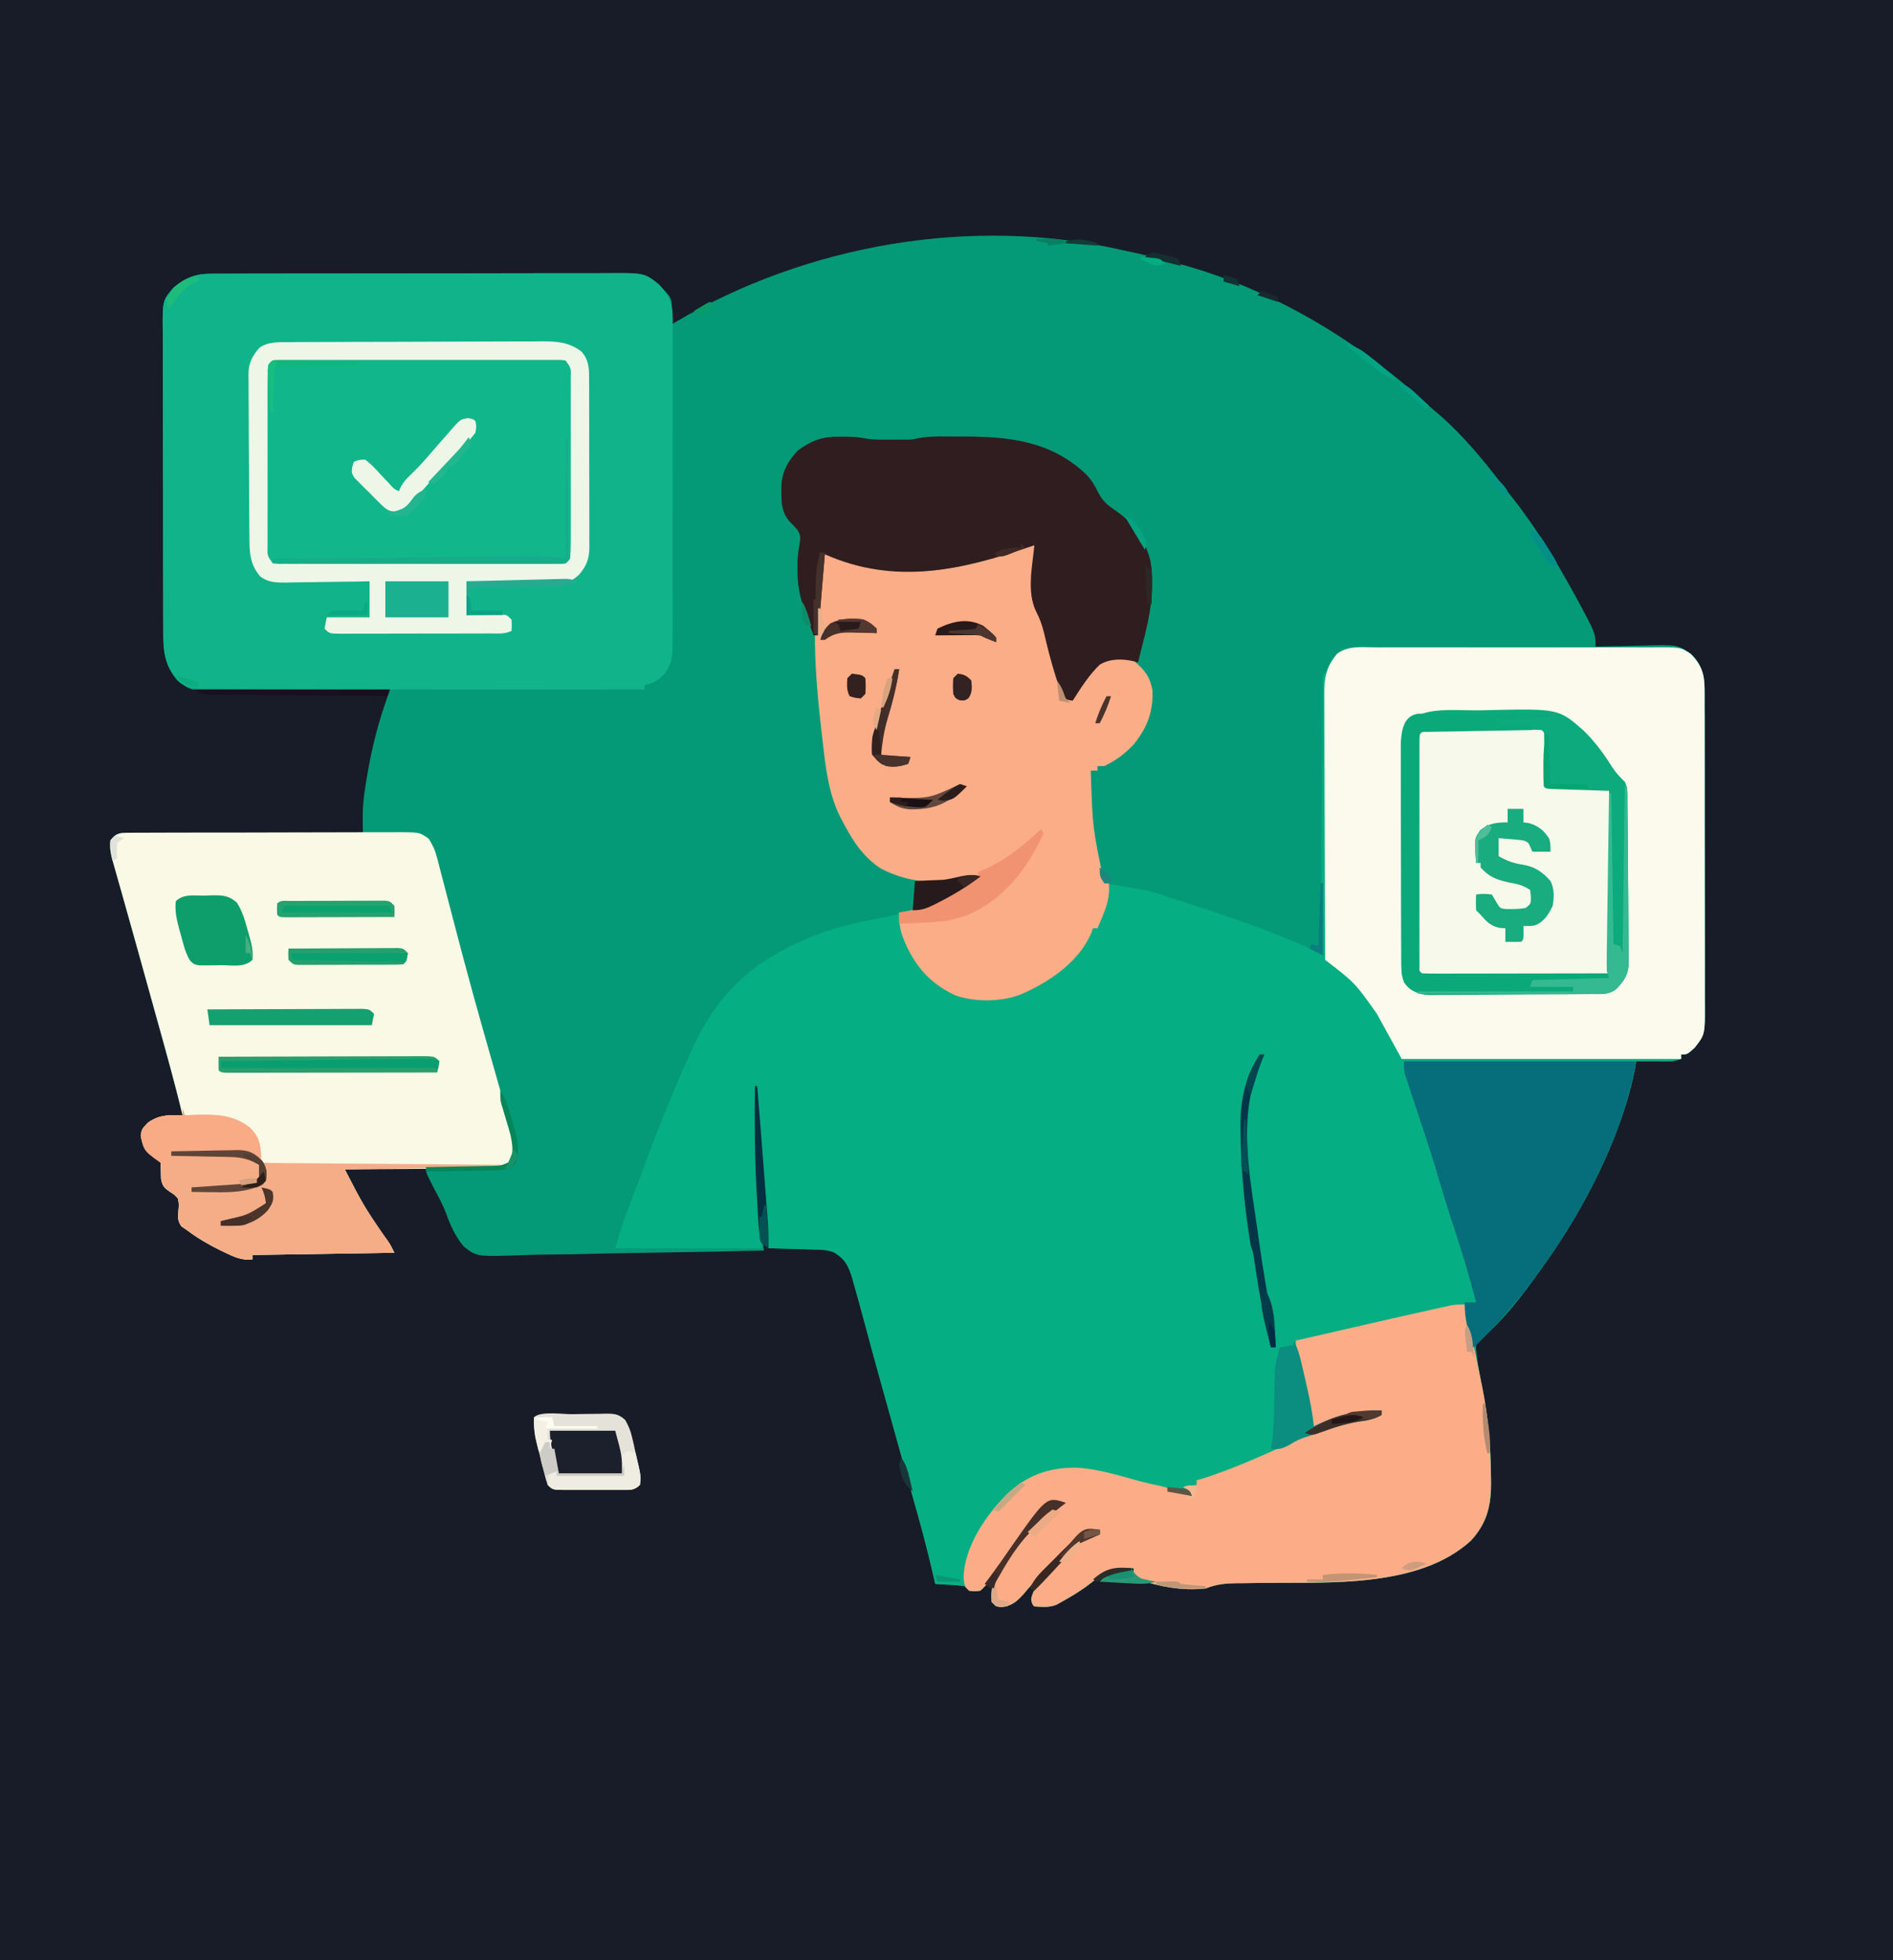 <?xml version="1.0" encoding="UTF-8"?>
<svg version="1.1" xmlns="http://www.w3.org/2000/svg" width="840" height="870">
<path d="M0 0 C277.2 0 554.4 0 840 0 C840 287.1 840 574.2 840 870 C562.8 870 285.6 870 0 870 C0 582.9 0 295.8 0 0 Z " fill="#171C28" transform="translate(0,0)"/>
<path d="M0 0 C1.923 0.413 3.846 0.824 5.77 1.234 C10.883 2.359 15.942 3.649 21 5 C21.784 5.201 22.567 5.403 23.375 5.61 C57.316 14.429 89.46 31.438 117 53 C117.86 53.666 118.72 54.333 119.605 55.02 C124.807 59.108 129.768 63.406 134.648 67.871 C136.645 69.678 138.681 71.404 140.75 73.125 C151.282 82.338 160.305 93.226 168.734 104.349 C169.935 105.915 171.172 107.455 172.41 108.992 C183.26 122.577 192.268 137.532 200.625 152.75 C201.11 153.63 201.594 154.509 202.093 155.416 C210 170.098 210 170.098 210 176 C211.043 175.969 212.087 175.937 213.162 175.905 C217.07 175.795 220.977 175.727 224.886 175.67 C226.571 175.64 228.256 175.6 229.94 175.547 C246.751 175.039 246.751 175.039 253.391 180.115 C257.253 184.64 258.375 188.851 258.388 194.711 C258.396 195.685 258.396 195.685 258.404 196.679 C258.418 198.841 258.411 201.003 258.404 203.166 C258.41 204.722 258.417 206.278 258.425 207.834 C258.443 212.051 258.442 216.268 258.436 220.485 C258.433 224.008 258.439 227.532 258.445 231.056 C258.459 239.371 258.457 247.685 258.446 256 C258.435 264.571 258.449 273.141 258.475 281.712 C258.498 289.078 258.504 296.443 258.498 303.809 C258.495 308.205 258.497 312.601 258.515 316.997 C258.53 321.132 258.526 325.266 258.507 329.4 C258.504 330.915 258.507 332.429 258.517 333.944 C258.608 348.156 258.608 348.156 254 354 C250.71 357 250.71 357 248 357 C248 357.66 248 358.32 248 359 C245.293 359.902 243.762 360.119 240.988 360.098 C240.231 360.094 239.474 360.091 238.693 360.088 C237.908 360.08 237.122 360.071 236.312 360.062 C235.515 360.058 234.718 360.053 233.896 360.049 C231.931 360.037 229.965 360.019 228 360 C227.894 360.81 227.789 361.619 227.68 362.453 C221.76 393.344 204.383 426.753 186 452 C185.532 452.653 185.065 453.305 184.583 453.978 C177.071 464.432 169.208 474.865 159.25 483.125 C156.823 485.654 156.823 485.654 156.909 487.991 C157.655 494.007 158.716 499.922 159.868 505.872 C162.252 518.535 163.539 530.866 163.625 543.75 C163.638 544.444 163.65 545.139 163.663 545.854 C163.825 556.743 162.162 564.691 154.688 572.812 C131.786 593.663 92.518 591.264 63.716 591.532 C60.417 591.565 57.119 591.61 53.82 591.656 C52.82 591.662 51.82 591.667 50.79 591.672 C45.769 591.744 41.727 592.123 37 594 C26.649 595.127 16.787 593.27 7 590 C6.34 589.34 5.68 588.68 5 588 C5 587.01 5 586.02 5 585 C-3.266 584.744 -7.876 586.746 -14.289 591.863 C-18.273 595.003 -22.58 597.526 -27 600 C-27.668 600.38 -28.335 600.761 -29.023 601.152 C-32.38 602.592 -35.381 602.178 -39 602 C-40 601 -40 601 -40.418 598.871 C-39.786 594.532 -37.214 592.222 -34.312 589.062 C-33.246 587.866 -32.179 586.67 -31.113 585.473 C-30.589 584.893 -30.064 584.313 -29.524 583.716 C-28.078 582.088 -26.694 580.424 -25.32 578.734 C-21.644 574.402 -18.14 571.506 -12.562 570.188 C-11.294 570.095 -11.294 570.095 -10 570 C-10 569.34 -10 568.68 -10 568 C-15.589 569.23 -18.535 570.88 -22.75 574.938 C-23.512 575.664 -23.512 575.664 -24.29 576.405 C-25.873 577.924 -27.438 579.46 -29 581 C-29.502 581.488 -30.004 581.976 -30.521 582.479 C-34.99 586.826 -39.407 591.182 -43.375 596 C-46.541 599.618 -48.852 601.75 -53.688 602.312 C-56 602 -56 602 -58 600 C-58.564 588.901 -50.603 578.699 -43.625 570.625 C-38.842 565.579 -33.491 561.249 -28 557 C-35.238 558.027 -41.451 565.833 -45.695 571.426 C-48.216 574.893 -50.612 578.441 -53 582 C-54.308 583.899 -55.62 585.795 -56.938 587.688 C-57.462 588.454 -57.987 589.221 -58.527 590.012 C-59.914 591.883 -61.226 593.491 -63 595 C-65.562 595.312 -65.562 595.312 -68 595 C-68.66 594.34 -69.32 593.68 -70 593 C-73.122 592.535 -73.122 592.535 -76.625 592.375 C-79.812 592.188 -79.812 592.188 -83 592 C-83.239 590.955 -83.477 589.91 -83.723 588.833 C-85.845 579.629 -88.154 570.506 -90.719 561.416 C-91.34 559.215 -91.957 557.012 -92.573 554.81 C-93.511 551.457 -94.45 548.104 -95.39 544.751 C-98.234 534.602 -101.052 524.445 -103.874 514.29 C-104.855 510.758 -105.838 507.226 -106.822 503.695 C-109.654 493.512 -112.466 483.327 -115.172 473.11 C-116.4 468.496 -117.672 463.898 -119 459.312 C-119.352 458.033 -119.352 458.033 -119.711 456.729 C-121.289 451.321 -122.783 447.985 -127.735 444.929 C-130.662 443.728 -133.137 443.675 -136.297 443.586 C-137.502 443.547 -138.707 443.509 -139.949 443.469 C-141.203 443.438 -142.458 443.407 -143.75 443.375 C-145.02 443.336 -146.289 443.298 -147.598 443.258 C-150.732 443.164 -153.866 443.078 -157 443 C-159.345 421.689 -160.899 400.409 -162 379 C-162.257 392.873 -161.865 406.654 -161.062 420.5 C-160.997 421.65 -160.997 421.65 -160.93 422.823 C-160.522 429.928 -160.037 436.953 -159 444 C-175.889 444.445 -192.777 444.779 -209.671 444.984 C-217.516 445.082 -225.358 445.215 -233.201 445.433 C-240.041 445.623 -246.879 445.745 -253.722 445.788 C-257.343 445.812 -260.957 445.87 -264.576 446.009 C-286.492 446.818 -286.492 446.818 -292.252 442.19 C-295.956 437.763 -298.145 432.886 -300.069 427.484 C-301.581 423.45 -303.659 419.73 -305.688 415.938 C-309 409.412 -309 409.412 -309 407 C-320.88 407.33 -332.76 407.66 -345 408 C-339.584 418.677 -334.238 428.667 -327.031 438.215 C-325 441 -325 441 -323 445 C-343.79 445.33 -364.58 445.66 -386 446 C-386 446.66 -386 447.32 -386 448 C-390.682 448.447 -394.136 446.877 -398.25 444.875 C-398.912 444.559 -399.573 444.243 -400.255 443.917 C-405.484 441.365 -410.351 438.513 -415 435 C-415.846 434.423 -416.691 433.845 -417.562 433.25 C-419.323 430.495 -419.023 429.334 -418.812 426.125 C-418.601 423.476 -418.601 423.476 -419 421 C-420.476 419.326 -420.476 419.326 -422.438 418.062 C-425.11 416.206 -425.894 415.558 -426.512 412.297 C-426.586 410.338 -426.65 408.378 -426.703 406.418 C-426.743 403.751 -426.743 403.751 -429.375 402.125 C-430.241 401.754 -431.108 401.382 -432 401 C-434.124 398.29 -434.928 396.385 -435.562 393 C-435 390 -435 390 -432.25 387.188 C-426.946 383.617 -423.241 383.981 -417 384 C-420.432 369.587 -424.456 355.333 -428.426 341.062 C-429.638 336.705 -430.846 332.346 -432.054 327.987 C-435.483 315.621 -438.92 303.257 -442.406 290.906 C-443.102 288.435 -443.796 285.965 -444.491 283.494 C-445.109 281.308 -445.733 279.124 -446.358 276.94 C-446.721 275.653 -447.083 274.366 -447.445 273.078 C-447.902 271.476 -447.902 271.476 -448.368 269.841 C-448.989 267.049 -449.35 264.84 -449 262 C-447.416 259.923 -446.528 259.094 -443.929 258.631 C-443.128 258.634 -442.326 258.636 -441.501 258.639 C-440.58 258.635 -439.659 258.631 -438.709 258.627 C-437.701 258.638 -436.693 258.648 -435.654 258.659 C-434.59 258.659 -433.526 258.659 -432.431 258.658 C-428.908 258.66 -425.386 258.684 -421.863 258.707 C-419.424 258.713 -416.984 258.717 -414.545 258.72 C-408.118 258.731 -401.692 258.761 -395.266 258.794 C-388.71 258.825 -382.155 258.838 -375.6 258.854 C-362.733 258.886 -349.867 258.936 -337 259 C-337.006 258.191 -337.012 257.382 -337.018 256.549 C-337.025 254.945 -337.025 254.945 -337.032 253.309 C-337.038 252.253 -337.044 251.197 -337.05 250.108 C-336.98 245.771 -336.444 241.588 -335.75 237.312 C-335.616 236.46 -335.482 235.608 -335.343 234.73 C-333.53 223.626 -331.009 212.888 -327.421 202.22 C-327.189 201.525 -326.956 200.83 -326.716 200.113 C-326.145 198.409 -325.573 196.704 -325 195 C-326.07 195.013 -327.14 195.027 -328.242 195.04 C-338.349 195.162 -348.456 195.252 -358.564 195.311 C-363.76 195.342 -368.955 195.384 -374.151 195.453 C-379.169 195.518 -384.187 195.554 -389.206 195.569 C-391.116 195.58 -393.026 195.602 -394.936 195.634 C-412.926 195.928 -412.926 195.928 -419.341 190.975 C-425.783 183.306 -425.585 176.367 -425.549 166.737 C-425.558 165.182 -425.568 163.627 -425.58 162.073 C-425.607 157.864 -425.608 153.656 -425.603 149.447 C-425.601 145.928 -425.611 142.409 -425.62 138.891 C-425.643 130.587 -425.643 122.283 -425.631 113.979 C-425.619 105.424 -425.644 96.869 -425.686 88.314 C-425.722 80.957 -425.734 73.601 -425.727 66.244 C-425.724 61.855 -425.729 57.467 -425.757 53.078 C-425.782 48.95 -425.778 44.823 -425.752 40.695 C-425.747 39.184 -425.753 37.673 -425.769 36.162 C-425.908 22.467 -425.908 22.467 -420.97 16.599 C-415.292 11.99 -410.961 10.405 -403.664 10.479 C-402.852 10.471 -402.039 10.463 -401.203 10.455 C-398.495 10.435 -395.788 10.443 -393.081 10.451 C-391.134 10.442 -389.187 10.432 -387.24 10.42 C-381.961 10.393 -376.682 10.392 -371.403 10.397 C-366.992 10.399 -362.581 10.389 -358.17 10.38 C-347.761 10.357 -337.353 10.357 -326.944 10.369 C-316.216 10.381 -305.487 10.356 -294.759 10.314 C-285.539 10.278 -276.319 10.266 -267.1 10.273 C-261.597 10.276 -256.094 10.271 -250.592 10.243 C-245.415 10.218 -240.24 10.222 -235.064 10.248 C-233.168 10.253 -231.272 10.247 -229.376 10.231 C-212.08 10.091 -212.08 10.091 -205.545 15.445 C-200.117 20.908 -200.117 20.908 -199.86 25.505 C-199.876 26.395 -199.893 27.286 -199.91 28.203 C-199.93 29.551 -199.93 29.551 -199.949 30.927 C-199.966 31.611 -199.983 32.295 -200 33 C-199.458 32.678 -198.916 32.357 -198.358 32.025 C-139.853 -2.518 -66.645 -15.344 0 0 Z " fill="#049A77" transform="translate(498,111)"/>
<path d="M0 0 C1.32 0 2.64 0 4 0 C3.974 0.694 3.948 1.389 3.921 2.104 C2.948 18.659 2.948 18.659 7.641 34.203 C9.307 37.631 10.156 41.119 11 44.812 C12.843 52.73 15.311 60.33 18 68 C18.99 68 19.98 68 21 68 C22.72 65.743 22.72 65.743 24.312 62.875 C30.98 51.96 30.98 51.96 35.941 50.383 C44.161 48.854 44.161 48.854 48.227 51.387 C52.912 55.314 55.474 58.518 56.406 64.691 C56.712 74.07 53.966 81.096 48.066 88.391 C44.147 92.516 40.148 95.578 35 98 C34.01 98 33.02 98 32 98 C32 98.66 32 99.32 32 100 C31.01 100 30.02 100 29 100 C29.816 125.345 29.816 125.345 35 150 C35.75 150.121 36.5 150.242 37.273 150.367 C42.252 151.182 47.229 152.008 52.188 152.938 C52.903 153.07 53.618 153.203 54.355 153.34 C57.445 154.111 60.418 155.113 63.432 156.137 C66.161 157.054 68.9 157.929 71.645 158.797 C92.047 165.25 111.368 172.166 131 181 C131.33 140.08 131.66 99.16 132 57 C132.66 57 133.32 57 134 57 C134.021 56.299 134.041 55.597 134.062 54.875 C135.504 50.453 137.908 48.186 142 46 C146.774 45.115 151.524 45.189 156.361 45.24 C157.819 45.233 159.277 45.224 160.734 45.213 C164.679 45.189 168.622 45.204 172.567 45.227 C176.702 45.246 180.837 45.235 184.973 45.228 C191.916 45.222 198.86 45.24 205.803 45.273 C213.821 45.31 221.839 45.308 229.857 45.286 C237.582 45.265 245.308 45.272 253.033 45.292 C256.316 45.3 259.597 45.298 262.88 45.288 C266.748 45.277 270.615 45.292 274.482 45.325 C275.899 45.333 277.315 45.333 278.731 45.323 C290.729 45.252 290.729 45.252 295.21 48.166 C299.916 52.946 301.374 57.059 301.388 63.711 C301.396 64.685 301.396 64.685 301.404 65.679 C301.418 67.841 301.411 70.003 301.404 72.166 C301.41 73.722 301.417 75.278 301.425 76.834 C301.443 81.051 301.442 85.268 301.436 89.485 C301.433 93.008 301.439 96.532 301.445 100.056 C301.459 108.371 301.457 116.685 301.446 125 C301.435 133.571 301.449 142.141 301.475 150.712 C301.498 158.078 301.504 165.443 301.498 172.809 C301.495 177.205 301.497 181.601 301.515 185.997 C301.53 190.132 301.526 194.266 301.507 198.4 C301.504 199.915 301.507 201.429 301.517 202.944 C301.608 217.156 301.608 217.156 297 223 C293.71 226 293.71 226 291 226 C291 226.66 291 227.32 291 228 C288.293 228.902 286.762 229.119 283.988 229.098 C283.231 229.094 282.474 229.091 281.693 229.088 C280.908 229.08 280.122 229.071 279.312 229.062 C278.515 229.058 277.718 229.053 276.896 229.049 C274.931 229.037 272.965 229.019 271 229 C270.841 230.214 270.841 230.214 270.68 231.453 C264.76 262.344 247.383 295.753 229 321 C228.532 321.653 228.065 322.305 227.583 322.978 C220.071 333.432 212.208 343.865 202.25 352.125 C199.823 354.654 199.823 354.654 199.909 356.991 C200.655 363.007 201.716 368.922 202.868 374.872 C205.252 387.535 206.539 399.866 206.625 412.75 C206.644 413.791 206.644 413.791 206.663 414.854 C206.825 425.743 205.162 433.691 197.688 441.812 C174.786 462.663 135.518 460.264 106.716 460.532 C103.417 460.565 100.119 460.61 96.82 460.656 C95.32 460.664 95.32 460.664 93.79 460.672 C88.769 460.744 84.727 461.123 80 463 C69.649 464.127 59.787 462.27 50 459 C49.34 458.34 48.68 457.68 48 457 C48 456.01 48 455.02 48 454 C39.734 453.744 35.124 455.746 28.711 460.863 C24.727 464.003 20.42 466.526 16 469 C15.332 469.38 14.665 469.761 13.977 470.152 C10.62 471.592 7.619 471.178 4 471 C3 470 3 470 2.582 467.871 C3.214 463.532 5.786 461.222 8.688 458.062 C9.754 456.866 10.821 455.67 11.887 454.473 C12.411 453.893 12.936 453.313 13.476 452.716 C14.922 451.088 16.306 449.424 17.68 447.734 C21.356 443.402 24.86 440.506 30.438 439.188 C31.283 439.126 32.129 439.064 33 439 C33 438.34 33 437.68 33 437 C27.411 438.23 24.465 439.88 20.25 443.938 C19.488 444.664 19.488 444.664 18.71 445.405 C17.127 446.924 15.562 448.46 14 450 C13.498 450.488 12.996 450.976 12.479 451.479 C8.01 455.826 3.593 460.182 -0.375 465 C-3.541 468.618 -5.852 470.75 -10.688 471.312 C-13 471 -13 471 -15 469 C-15.564 457.901 -7.603 447.699 -0.625 439.625 C4.158 434.579 9.509 430.249 15 426 C7.762 427.027 1.549 434.833 -2.695 440.426 C-5.216 443.893 -7.612 447.441 -10 451 C-11.308 452.899 -12.62 454.795 -13.938 456.688 C-14.462 457.454 -14.987 458.221 -15.527 459.012 C-16.914 460.883 -18.226 462.491 -20 464 C-22.562 464.312 -22.562 464.312 -25 464 C-25.66 463.34 -26.32 462.68 -27 462 C-30.122 461.535 -30.122 461.535 -33.625 461.375 C-36.812 461.188 -36.812 461.188 -40 461 C-40.239 459.955 -40.477 458.91 -40.723 457.833 C-42.845 448.629 -45.154 439.506 -47.719 430.416 C-48.34 428.215 -48.957 426.012 -49.573 423.81 C-50.511 420.457 -51.45 417.104 -52.39 413.751 C-55.234 403.602 -58.052 393.445 -60.874 383.29 C-61.855 379.758 -62.838 376.226 -63.822 372.695 C-66.654 362.512 -69.466 352.327 -72.172 342.11 C-73.4 337.496 -74.672 332.898 -76 328.312 C-76.235 327.46 -76.469 326.607 -76.711 325.729 C-78.289 320.321 -79.783 316.985 -84.735 313.929 C-87.662 312.728 -90.137 312.675 -93.297 312.586 C-94.502 312.547 -95.707 312.509 -96.949 312.469 C-98.203 312.438 -99.458 312.407 -100.75 312.375 C-102.02 312.336 -103.289 312.298 -104.598 312.258 C-107.732 312.164 -110.866 312.078 -114 312 C-116.345 290.689 -117.899 269.409 -119 248 C-119.419 269.391 -118.121 290.639 -117 312 C-138.45 312 -159.9 312 -182 312 C-178.626 300.752 -178.626 300.752 -176.949 296.336 C-176.584 295.368 -176.218 294.399 -175.842 293.401 C-175.461 292.403 -175.08 291.404 -174.688 290.375 C-173.88 288.242 -173.073 286.109 -172.266 283.977 C-171.876 282.95 -171.486 281.922 -171.084 280.864 C-169.921 277.79 -168.776 274.71 -167.635 271.628 C-161.653 255.513 -155.181 239.619 -148 224 C-147.572 223.059 -147.144 222.118 -146.703 221.148 C-134.691 195.889 -116.861 181.782 -90.896 172.226 C-81.292 168.816 -71.503 166.751 -61.496 164.895 C-50.951 162.887 -41.554 158.942 -32.125 153.938 C-31.482 153.597 -30.84 153.257 -30.178 152.906 C-26.924 151.148 -23.881 149.324 -21 147 C-22.114 147.33 -23.227 147.66 -24.375 148 C-37.731 150.938 -52.091 149.898 -64.188 143.438 C-72.288 138.178 -76.946 130.591 -81.312 122.188 C-81.638 121.573 -81.964 120.958 -82.299 120.325 C-87.651 109.457 -88.814 96.957 -90.188 85.062 C-90.274 84.321 -90.361 83.579 -90.45 82.815 C-93.239 58.259 -95.915 28.048 -89 4 C-84.263 5.145 -79.652 6.68 -75.02 8.184 C-51.234 15.754 -23.643 9.835 -1 1 C-0.67 0.67 -0.34 0.34 0 0 Z " fill="#06AE83" transform="translate(455,242)"/>
<path d="M0 0 C0.812 -0.008 1.625 -0.015 2.461 -0.023 C5.169 -0.044 7.876 -0.036 10.583 -0.028 C12.53 -0.037 14.477 -0.047 16.424 -0.059 C21.703 -0.086 26.982 -0.087 32.261 -0.082 C36.672 -0.08 41.083 -0.089 45.494 -0.099 C55.903 -0.121 66.311 -0.122 76.72 -0.11 C87.448 -0.098 98.176 -0.122 108.905 -0.165 C118.125 -0.2 127.344 -0.212 136.564 -0.206 C142.067 -0.202 147.57 -0.207 153.072 -0.235 C158.249 -0.26 163.424 -0.256 168.6 -0.23 C170.496 -0.226 172.392 -0.231 174.288 -0.248 C191.525 -0.387 191.525 -0.387 197.979 4.649 C202.231 9.374 204.164 12.778 204.165 19.194 C204.173 20.162 204.173 20.162 204.182 21.15 C204.195 23.299 204.181 25.446 204.166 27.595 C204.169 29.142 204.175 30.688 204.182 32.234 C204.196 36.424 204.185 40.614 204.168 44.804 C204.154 49.194 204.161 53.585 204.164 57.975 C204.167 65.348 204.154 72.721 204.131 80.094 C204.104 88.61 204.102 97.126 204.114 105.642 C204.125 113.844 204.118 122.045 204.104 130.246 C204.099 133.732 204.099 137.218 204.103 140.704 C204.108 144.812 204.098 148.92 204.076 153.028 C204.071 154.533 204.07 156.038 204.075 157.542 C204.117 171.795 204.117 171.795 200.664 177.521 C197.849 180.265 195.585 181.94 191.664 182.521 C191.664 183.181 191.664 183.841 191.664 184.521 C155.57 184.588 119.477 184.589 83.383 184.527 C79.764 184.522 76.145 184.517 72.525 184.513 C60.66 184.498 48.796 184.467 36.931 184.388 C32.044 184.355 27.157 184.33 22.27 184.326 C17.718 184.322 13.165 184.294 8.613 184.248 C6.963 184.235 5.312 184.231 3.662 184.235 C-10.183 184.265 -10.183 184.265 -14.613 181.415 C-22.022 173.543 -21.923 166.582 -21.885 156.258 C-21.894 154.703 -21.904 153.149 -21.916 151.594 C-21.943 147.386 -21.944 143.177 -21.939 138.968 C-21.937 135.45 -21.947 131.931 -21.956 128.412 C-21.979 120.108 -21.979 111.804 -21.967 103.501 C-21.955 94.945 -21.98 86.39 -22.023 77.835 C-22.058 70.479 -22.07 63.122 -22.063 55.766 C-22.06 51.377 -22.065 46.988 -22.093 42.599 C-22.118 38.471 -22.114 34.344 -22.088 30.216 C-22.083 28.705 -22.089 27.194 -22.105 25.684 C-22.244 11.989 -22.244 11.989 -17.306 6.121 C-11.628 1.511 -7.298 -0.074 0 0 Z " fill="#11B48A" transform="translate(94.336,121.479)"/>
<path d="M0 0 C1.458 -0.007 2.915 -0.016 4.372 -0.027 C8.321 -0.049 12.269 -0.041 16.217 -0.025 C20.356 -0.012 24.494 -0.024 28.632 -0.032 C35.581 -0.041 42.53 -0.029 49.48 -0.005 C57.505 0.022 65.53 0.014 73.556 -0.014 C80.454 -0.037 87.353 -0.04 94.252 -0.027 C98.368 -0.019 102.485 -0.018 106.601 -0.035 C110.473 -0.049 114.344 -0.039 118.216 -0.01 C119.634 -0.003 121.052 -0.005 122.47 -0.016 C134.483 -0.101 134.483 -0.101 138.963 2.812 C143.667 7.594 145.126 11.706 145.14 18.358 C145.148 19.332 145.148 19.332 145.156 20.326 C145.17 22.488 145.163 24.65 145.156 26.813 C145.162 28.369 145.169 29.925 145.177 31.481 C145.195 35.698 145.194 39.915 145.188 44.132 C145.185 47.655 145.191 51.179 145.197 54.703 C145.211 63.018 145.21 71.332 145.198 79.647 C145.187 88.218 145.201 96.788 145.228 105.359 C145.25 112.725 145.256 120.09 145.251 127.456 C145.247 131.852 145.25 136.248 145.267 140.644 C145.282 144.779 145.278 148.913 145.26 153.047 C145.256 154.562 145.259 156.076 145.269 157.591 C145.36 171.803 145.36 171.803 140.752 177.647 C137.462 180.647 137.462 180.647 134.752 180.647 C134.752 181.307 134.752 181.967 134.752 182.647 C93.832 182.647 52.912 182.647 10.752 182.647 C7.122 176.047 3.492 169.447 -0.248 162.647 C-9.967 148.876 -9.967 148.876 -23.248 138.647 C-23.318 122.192 -23.371 105.737 -23.403 89.282 C-23.419 81.641 -23.44 74 -23.474 66.36 C-23.504 59.699 -23.523 53.039 -23.53 46.379 C-23.534 42.853 -23.543 39.327 -23.565 35.801 C-23.589 31.863 -23.59 27.925 -23.588 23.986 C-23.599 22.82 -23.61 21.654 -23.621 20.453 C-23.592 12.961 -22.75 8.734 -17.951 2.812 C-12.891 -1.048 -6.05 -0.047 0 0 Z " fill="#FBFAEC" transform="translate(611.248,287.353)"/>
<path d="M0 0 C1.699 -0.017 1.699 -0.017 3.433 -0.034 C4.676 -0.031 5.92 -0.029 7.202 -0.026 C8.511 -0.034 9.82 -0.042 11.169 -0.051 C14.762 -0.073 18.355 -0.076 21.948 -0.074 C24.947 -0.074 27.947 -0.083 30.946 -0.091 C38.023 -0.11 45.1 -0.113 52.178 -0.107 C59.478 -0.1 66.777 -0.123 74.077 -0.16 C80.345 -0.191 86.612 -0.202 92.88 -0.198 C96.623 -0.196 100.366 -0.201 104.109 -0.226 C108.285 -0.252 112.46 -0.238 116.635 -0.221 C117.875 -0.234 119.114 -0.247 120.392 -0.261 C128.719 -0.179 128.719 -0.179 132.741 2.603 C134.521 5.353 135.557 7.506 136.374 10.666 C136.793 12.232 136.793 12.232 137.221 13.829 C137.507 14.966 137.792 16.102 138.087 17.273 C138.406 18.481 138.725 19.689 139.054 20.933 C139.746 23.56 140.432 26.188 141.107 28.818 C142.739 35.17 144.418 41.508 146.093 47.848 C146.682 50.08 147.27 52.314 147.857 54.547 C150.753 65.537 153.788 76.484 156.888 87.418 C157.33 88.981 157.772 90.544 158.215 92.108 C159.934 98.181 161.656 104.253 163.397 110.32 C164.416 113.867 165.424 117.416 166.426 120.968 C166.971 122.891 167.528 124.81 168.085 126.73 C171.375 138.426 171.375 138.426 170.548 144.394 C168.325 147.433 167.122 148.301 163.371 148.913 C162.119 148.922 160.866 148.931 159.576 148.94 C158.536 148.956 158.536 148.956 157.476 148.972 C155.192 149.001 152.91 149.003 150.626 149.004 C149.04 149.019 147.454 149.035 145.868 149.054 C141.698 149.098 137.53 149.118 133.36 149.133 C129.104 149.152 124.847 149.194 120.591 149.234 C112.243 149.31 103.896 149.36 95.548 149.394 C97.091 152.4 98.646 155.4 100.204 158.398 C100.85 159.658 100.85 159.658 101.51 160.943 C104.982 167.606 108.998 173.622 113.517 179.609 C115.548 182.394 115.548 182.394 117.548 186.394 C96.758 186.724 75.968 187.054 54.548 187.394 C54.548 188.054 54.548 188.714 54.548 189.394 C49.866 189.841 46.412 188.272 42.298 186.269 C41.636 185.953 40.974 185.637 40.293 185.311 C35.064 182.76 30.196 179.907 25.548 176.394 C24.702 175.817 23.857 175.239 22.985 174.644 C21.225 171.89 21.525 170.728 21.735 167.519 C21.947 164.87 21.947 164.87 21.548 162.394 C20.072 160.721 20.072 160.721 18.11 159.457 C15.438 157.601 14.653 156.953 14.036 153.691 C13.962 151.732 13.898 149.772 13.845 147.812 C13.805 145.145 13.805 145.145 11.173 143.519 C9.873 142.963 9.873 142.963 8.548 142.394 C6.424 139.685 5.62 137.779 4.985 134.394 C5.548 131.394 5.548 131.394 8.298 128.582 C13.602 125.012 17.307 125.375 23.548 125.394 C20.116 110.982 16.092 96.728 12.122 82.457 C10.91 78.099 9.701 73.74 8.494 69.382 C5.065 57.015 1.628 44.651 -1.858 32.301 C-2.554 29.83 -3.249 27.359 -3.944 24.888 C-4.561 22.702 -5.185 20.519 -5.81 18.335 C-6.173 17.047 -6.535 15.76 -6.898 14.473 C-7.354 12.87 -7.354 12.87 -7.82 11.235 C-8.441 8.443 -8.803 6.234 -8.452 3.394 C-6.036 0.07 -3.975 0.015 0 0 Z " fill="#FAF9E6" transform="translate(57.452,369.606)"/>
<path d="M0 0 C1.32 0 2.64 0 4 0 C3.974 0.694 3.948 1.389 3.921 2.104 C2.948 18.659 2.948 18.659 7.641 34.203 C9.307 37.631 10.156 41.119 11 44.812 C12.843 52.73 15.311 60.33 18 68 C18.99 68 19.98 68 21 68 C22.72 65.743 22.72 65.743 24.312 62.875 C30.98 51.96 30.98 51.96 35.941 50.383 C44.161 48.854 44.161 48.854 48.227 51.387 C52.912 55.314 55.474 58.518 56.406 64.691 C56.712 74.07 53.966 81.096 48.066 88.391 C44.147 92.516 40.148 95.578 35 98 C34.01 98 33.02 98 32 98 C32 98.66 32 99.32 32 100 C31.01 100 30.02 100 29 100 C29.816 125.345 29.816 125.345 35 150 C35.66 150 36.32 150 37 150 C37.851 157.321 34.8 163.35 32 170 C31.34 170 30.68 170 30 170 C29.742 170.726 29.484 171.451 29.219 172.199 C23.526 185.281 10.083 194.269 -2.672 199.598 C-11.206 202.713 -22.561 202.778 -31.133 199.746 C-43.239 194.111 -50.166 185.338 -54.746 172.988 C-55.819 169.576 -56.066 166.549 -56 163 C-55.391 162.912 -54.782 162.824 -54.155 162.734 C-47.457 161.605 -42.161 159.411 -36.25 156.125 C-35.034 155.473 -35.034 155.473 -33.793 154.809 C-29.367 152.412 -25.135 149.868 -21 147 C-22.114 147.33 -23.227 147.66 -24.375 148 C-37.731 150.938 -52.091 149.898 -64.188 143.438 C-72.288 138.178 -76.946 130.591 -81.312 122.188 C-81.638 121.573 -81.964 120.958 -82.299 120.325 C-87.651 109.457 -88.814 96.957 -90.188 85.062 C-90.274 84.321 -90.361 83.579 -90.45 82.815 C-93.239 58.259 -95.915 28.048 -89 4 C-84.263 5.145 -79.652 6.68 -75.02 8.184 C-51.234 15.754 -23.643 9.835 -1 1 C-0.67 0.67 -0.34 0.34 0 0 Z " fill="#FBAD87" transform="translate(455,242)"/>
<path d="M0 0 C1.065 -0.007 2.131 -0.014 3.228 -0.022 C4.382 -0.024 5.535 -0.027 6.723 -0.03 C8.563 -0.04 8.563 -0.04 10.441 -0.05 C14.493 -0.069 18.545 -0.081 22.597 -0.091 C23.996 -0.095 25.396 -0.099 26.796 -0.103 C33.371 -0.122 39.946 -0.137 46.52 -0.145 C54.093 -0.155 61.665 -0.181 69.237 -0.222 C75.103 -0.252 80.969 -0.267 86.835 -0.27 C90.333 -0.272 93.831 -0.281 97.329 -0.306 C101.232 -0.334 105.136 -0.33 109.04 -0.323 C110.189 -0.336 111.338 -0.348 112.523 -0.362 C118.98 -0.32 124.247 0.14 129.511 4.147 C133.114 8.19 132.944 12.52 132.915 17.698 C132.922 18.547 132.929 19.397 132.936 20.272 C132.954 23.073 132.95 25.873 132.944 28.675 C132.949 30.626 132.954 32.577 132.96 34.529 C132.969 38.617 132.967 42.705 132.957 46.792 C132.945 52.026 132.966 57.259 132.995 62.492 C133.013 66.522 133.013 70.551 133.007 74.581 C133.007 76.51 133.013 78.439 133.026 80.368 C133.04 83.068 133.03 85.767 133.013 88.467 C133.027 89.657 133.027 89.657 133.042 90.872 C132.973 96.074 131.962 99.033 128.511 103.147 C125.625 105.88 123.779 106.52 119.834 106.488 C118.453 106.487 118.453 106.487 117.044 106.487 C116.059 106.472 115.073 106.456 114.058 106.44 C113.042 106.436 112.027 106.432 110.981 106.427 C107.741 106.41 104.501 106.373 101.261 106.335 C99.063 106.32 96.865 106.306 94.667 106.294 C89.281 106.261 83.896 106.209 78.511 106.147 C78.511 111.097 78.511 116.047 78.511 121.147 C79.787 121.124 81.063 121.101 82.378 121.077 C84.047 121.058 85.717 121.04 87.386 121.022 C88.228 121.005 89.069 120.989 89.937 120.971 C90.742 120.965 91.548 120.958 92.378 120.952 C93.122 120.941 93.865 120.931 94.632 120.92 C96.511 121.147 96.511 121.147 98.511 123.147 C98.636 125.772 98.636 125.772 98.511 128.147 C95.493 129.656 92.374 129.294 89.064 129.292 C88.296 129.296 87.528 129.299 86.738 129.303 C84.193 129.312 81.649 129.314 79.105 129.315 C77.341 129.318 75.578 129.322 73.814 129.325 C70.115 129.331 66.416 129.333 62.717 129.332 C57.969 129.332 53.221 129.346 48.472 129.363 C44.83 129.374 41.188 129.376 37.545 129.376 C35.794 129.377 34.043 129.381 32.292 129.389 C29.847 129.399 27.403 129.396 24.958 129.39 C24.23 129.396 23.501 129.401 22.751 129.407 C17.739 129.375 17.739 129.375 15.511 127.147 C15.841 125.497 16.171 123.847 16.511 122.147 C22.781 122.147 29.051 122.147 35.511 122.147 C35.511 116.867 35.511 111.587 35.511 106.147 C34.179 106.173 32.847 106.2 31.475 106.227 C26.522 106.317 21.568 106.374 16.614 106.422 C14.473 106.447 12.331 106.481 10.19 106.524 C7.106 106.585 4.024 106.613 0.941 106.635 C-0.489 106.674 -0.489 106.674 -1.948 106.714 C-6.25 106.715 -9.501 106.643 -13.016 103.992 C-17.578 98.744 -17.792 93.31 -17.811 86.591 C-17.821 85.753 -17.831 84.914 -17.841 84.051 C-17.871 81.293 -17.884 78.534 -17.895 75.776 C-17.907 73.851 -17.918 71.926 -17.93 70 C-17.951 65.97 -17.963 61.939 -17.97 57.909 C-17.981 52.752 -18.029 47.597 -18.086 42.441 C-18.123 38.467 -18.133 34.492 -18.136 30.518 C-18.142 28.617 -18.158 26.716 -18.185 24.816 C-18.219 22.154 -18.215 19.495 -18.202 16.833 C-18.22 16.054 -18.239 15.275 -18.258 14.473 C-18.179 9.256 -16.747 6.41 -13.362 2.471 C-9.489 -0.266 -4.593 0.021 0 0 Z " fill="#11B78B" transform="translate(128.489,151.853)"/>
<path d="M0 0 C2.265 10.295 4.461 20.603 6.576 30.931 C6.955 32.783 7.34 34.634 7.724 36.485 C10.357 49.466 11.41 62.222 11.562 75.438 C11.577 76.143 11.592 76.848 11.608 77.575 C11.799 88.464 10.222 96.62 2.688 104.812 C-20.214 125.663 -59.482 123.264 -88.284 123.532 C-91.583 123.565 -94.881 123.61 -98.18 123.656 C-99.68 123.664 -99.68 123.664 -101.21 123.672 C-106.231 123.744 -110.273 124.123 -115 126 C-125.351 127.127 -135.213 125.27 -145 122 C-145.66 121.34 -146.32 120.68 -147 120 C-147 119.01 -147 118.02 -147 117 C-155.266 116.744 -159.876 118.746 -166.289 123.863 C-170.273 127.003 -174.58 129.526 -179 132 C-179.668 132.38 -180.335 132.761 -181.023 133.152 C-184.38 134.592 -187.381 134.178 -191 134 C-192 133 -192 133 -192.418 130.871 C-191.786 126.532 -189.214 124.222 -186.312 121.062 C-185.246 119.866 -184.179 118.67 -183.113 117.473 C-182.589 116.893 -182.064 116.313 -181.524 115.716 C-180.078 114.088 -178.694 112.424 -177.32 110.734 C-173.644 106.402 -170.14 103.506 -164.562 102.188 C-163.717 102.126 -162.871 102.064 -162 102 C-162 101.34 -162 100.68 -162 100 C-167.589 101.23 -170.535 102.88 -174.75 106.938 C-175.258 107.422 -175.766 107.906 -176.29 108.405 C-177.873 109.924 -179.438 111.46 -181 113 C-181.502 113.488 -182.004 113.976 -182.521 114.479 C-186.99 118.826 -191.407 123.182 -195.375 128 C-198.541 131.618 -200.852 133.75 -205.688 134.312 C-208 134 -208 134 -210 132 C-210.564 120.901 -202.603 110.699 -195.625 102.625 C-190.842 97.579 -185.491 93.249 -180 89 C-187.238 90.027 -193.451 97.833 -197.695 103.426 C-200.216 106.893 -202.612 110.441 -205 114 C-206.308 115.899 -207.62 117.795 -208.938 119.688 C-209.462 120.454 -209.987 121.221 -210.527 122.012 C-211.914 123.883 -213.226 125.491 -215 127 C-217.562 127.312 -217.562 127.312 -220 127 C-222 125 -222 125 -222.438 121.188 C-222.062 107.403 -212.558 93.442 -203 84 C-194.315 75.82 -184.726 72.361 -172.783 72.378 C-163.199 72.797 -153.91 75.742 -144.716 78.279 C-141.465 79.142 -138.193 79.858 -134.905 80.566 C-132.591 81.093 -130.365 81.779 -128.125 82.562 C-127.406 82.811 -126.686 83.06 -125.945 83.316 C-125.303 83.542 -124.661 83.768 -124 84 C-122.515 84.495 -122.515 84.495 -121 85 C-121.959 82.669 -121.959 82.669 -125 81 C-123.02 80.67 -121.04 80.34 -119 80 C-119 79.34 -119 78.68 -119 78 C-117.811 77.65 -117.811 77.65 -116.598 77.293 C-107.799 74.542 -99.381 71.137 -90.938 67.438 C-89.855 66.967 -88.773 66.496 -87.658 66.01 C-81.403 63.269 -81.403 63.269 -75.57 59.754 C-72.961 57.973 -70.99 57.217 -67.938 56.5 C-63.749 55.461 -59.667 54.271 -55.562 52.938 C-49.443 51.022 -43.346 49.869 -37 49 C-37 48.34 -37 47.68 -37 47 C-45.97 47.821 -53.388 49.09 -61.609 52.977 C-64 54 -64 54 -67 54 C-68.145 49.232 -69.284 44.464 -70.418 39.693 C-70.804 38.071 -71.192 36.449 -71.582 34.828 C-72.142 32.496 -72.697 30.162 -73.25 27.828 C-73.425 27.105 -73.6 26.382 -73.78 25.637 C-74.567 22.293 -75 19.461 -75 16 C-68.586 14.523 -62.171 13.048 -55.756 11.575 C-53.585 11.076 -51.414 10.577 -49.243 10.077 C-37.558 7.387 -25.868 4.721 -14.16 2.137 C-13.195 1.921 -12.23 1.705 -11.236 1.482 C-9.895 1.189 -9.895 1.189 -8.528 0.889 C-7.747 0.717 -6.966 0.544 -6.162 0.367 C-4 0 -4 0 0 0 Z " fill="#FCAD87" transform="translate(650,579)"/>
<path d="M0 0 C1.104 -0.028 1.104 -0.028 2.229 -0.057 C34.067 -0.781 34.067 -0.781 45.322 9.102 C50.114 13.836 54.137 19.191 57.675 24.909 C59.398 27.592 61.209 29.557 63.5 31.75 C65.054 34.859 64.683 38.162 64.709 41.577 C64.719 42.385 64.728 43.194 64.738 44.026 C64.768 46.709 64.79 49.392 64.809 52.074 C64.815 52.99 64.822 53.907 64.829 54.85 C64.861 59.702 64.886 64.553 64.905 69.405 C64.923 73.418 64.958 77.43 65.008 81.443 C65.068 86.289 65.099 91.134 65.108 95.98 C65.117 97.825 65.136 99.67 65.165 101.515 C65.204 104.103 65.205 106.688 65.197 109.276 C65.217 110.033 65.237 110.79 65.258 111.571 C65.185 116.887 63.605 119.562 59.983 123.419 C56.583 126.47 52.888 125.919 48.565 125.943 C47.746 125.951 46.926 125.959 46.081 125.968 C43.362 125.993 40.642 126.009 37.922 126.023 C36.529 126.031 36.529 126.031 35.108 126.04 C30.193 126.066 25.278 126.086 20.363 126.1 C15.287 126.117 10.212 126.162 5.137 126.212 C1.234 126.246 -2.67 126.258 -6.573 126.263 C-8.444 126.27 -10.315 126.285 -12.185 126.309 C-14.807 126.341 -17.426 126.341 -20.048 126.333 C-20.818 126.35 -21.588 126.366 -22.381 126.383 C-26.315 126.338 -28.914 125.816 -31.966 123.401 C-35.196 120.022 -35.624 117.777 -35.64 113.285 C-35.646 112.371 -35.652 111.457 -35.658 110.515 C-35.659 109.514 -35.66 108.514 -35.661 107.483 C-35.666 106.427 -35.671 105.372 -35.676 104.284 C-35.691 100.786 -35.698 97.288 -35.703 93.789 C-35.709 91.362 -35.715 88.934 -35.72 86.506 C-35.731 81.414 -35.737 76.321 -35.74 71.229 C-35.746 64.699 -35.77 58.17 -35.798 51.641 C-35.817 46.626 -35.822 41.611 -35.824 36.595 C-35.827 34.188 -35.835 31.781 -35.848 29.373 C-35.865 26.007 -35.863 22.642 -35.856 19.276 C-35.866 18.279 -35.875 17.283 -35.884 16.256 C-35.763 -3.806 -15.147 0.367 0 0 Z " fill="#F7F9EB" transform="translate(657.5,315.25)"/>
<path d="M0 0 C0.699 0.001 1.397 0.001 2.117 0.002 C4.943 0.026 7.635 0.111 10.406 0.691 C14.423 1.46 18.421 1.331 22.5 1.312 C23.342 1.316 24.184 1.32 25.051 1.324 C25.869 1.323 26.688 1.322 27.531 1.32 C28.638 1.319 28.638 1.319 29.768 1.317 C32.033 1.242 32.033 1.242 34.335 0.692 C40.345 -0.446 46.643 -0.057 52.75 -0.062 C53.494 -0.064 54.239 -0.065 55.006 -0.066 C75.275 -0.047 93.333 2.084 108.75 16.5 C111.208 19.037 112.723 21.451 114.25 24.625 C116.309 28.667 118.613 30.556 122.375 33.062 C130.249 38.411 135.233 46.11 137.562 55.355 C139.544 68.183 137.198 79.81 134 92.188 C133.621 93.698 133.244 95.208 132.867 96.719 C132.581 97.863 132.295 99.008 132 100.188 C131.132 99.946 131.132 99.946 130.246 99.699 C125.103 98.527 119.575 98.418 115 101.188 C110.17 105.845 106.595 111.565 103 117.188 C101.098 116.905 101.098 116.905 99 116.188 C97.775 113.466 96.854 110.964 96 108.125 C95.615 106.916 95.615 106.916 95.223 105.682 C93.362 99.715 91.815 93.69 90.407 87.602 C89.547 83.986 88.48 80.847 86.75 77.562 C82.518 68.865 85.103 57.491 86 48.188 C85.427 48.384 84.853 48.58 84.263 48.782 C53.241 59.369 24.021 65.975 -7 52.188 C-7.99 64.067 -8.98 75.948 -10 88.188 C-10.66 88.188 -11.32 88.188 -12 88.188 C-12.983 85.46 -13.962 82.73 -14.938 80 C-15.215 79.231 -15.493 78.462 -15.779 77.67 C-18.003 71.426 -19.14 66.118 -19.125 59.438 C-19.125 58.204 -19.125 56.97 -19.125 55.699 C-19.02 52.756 -18.68 50.128 -18.125 47.25 C-17.755 44.582 -17.741 43.596 -19.199 41.297 C-20.273 40.101 -21.372 38.929 -22.496 37.781 C-26.806 33.214 -26.364 27.004 -26.254 21.094 C-25.727 15.057 -23.164 10.589 -19 6.188 C-12.682 1.482 -7.84 -0.137 0 0 Z " fill="#301D1F" transform="translate(373,193.812)"/>
<path d="M0 0 C33.99 0 67.98 0 103 0 C97.71 31.739 79.795 66.187 61 92 C60.299 92.979 60.299 92.979 59.583 93.978 C52.941 103.22 45.913 111.814 38 120 C37.272 120.757 36.543 121.513 35.793 122.293 C34.226 123.892 32.618 125.452 31 127 C30.67 127 30.34 127 30 127 C29.494 124.605 28.995 122.209 28.5 119.812 C28.357 119.139 28.214 118.465 28.066 117.771 C27.319 114.125 26.826 110.724 27 107 C28.65 107 30.3 107 32 107 C29.375 96.743 26.381 86.679 23.062 76.625 C20.461 68.722 17.919 60.817 15.609 52.824 C13.754 46.417 11.754 40.067 9.668 33.73 C9.241 32.433 9.241 32.433 8.806 31.11 C7.635 27.558 6.46 24.007 5.28 20.458 C4.404 17.821 3.535 15.182 2.668 12.543 C2.399 11.742 2.131 10.941 1.854 10.116 C1.61 9.37 1.366 8.624 1.114 7.856 C0.79 6.881 0.79 6.881 0.46 5.885 C0 4 0 4 0 0 Z " fill="#066D7B" transform="translate(623,471)"/>
<path d="M0 0 C1.065 -0.007 2.131 -0.014 3.228 -0.022 C4.382 -0.024 5.535 -0.027 6.723 -0.03 C8.563 -0.04 8.563 -0.04 10.441 -0.05 C14.493 -0.069 18.545 -0.081 22.597 -0.091 C23.996 -0.095 25.396 -0.099 26.796 -0.103 C33.371 -0.122 39.946 -0.137 46.52 -0.145 C54.093 -0.155 61.665 -0.181 69.237 -0.222 C75.103 -0.252 80.969 -0.267 86.835 -0.27 C90.333 -0.272 93.831 -0.281 97.329 -0.306 C101.232 -0.334 105.136 -0.33 109.04 -0.323 C110.189 -0.336 111.338 -0.348 112.523 -0.362 C118.98 -0.32 124.247 0.14 129.511 4.147 C133.114 8.19 132.944 12.52 132.915 17.698 C132.922 18.547 132.929 19.397 132.936 20.272 C132.954 23.073 132.95 25.873 132.944 28.675 C132.949 30.626 132.954 32.577 132.96 34.529 C132.969 38.617 132.967 42.705 132.957 46.792 C132.945 52.026 132.966 57.259 132.995 62.492 C133.013 66.522 133.013 70.551 133.007 74.581 C133.007 76.51 133.013 78.439 133.026 80.368 C133.04 83.068 133.03 85.767 133.013 88.467 C133.027 89.657 133.027 89.657 133.042 90.872 C132.973 96.074 131.962 99.033 128.511 103.147 C125.625 105.88 123.779 106.52 119.834 106.488 C118.453 106.487 118.453 106.487 117.044 106.487 C116.059 106.472 115.073 106.456 114.058 106.44 C113.042 106.436 112.027 106.432 110.981 106.427 C107.741 106.41 104.501 106.373 101.261 106.335 C99.063 106.32 96.865 106.306 94.667 106.294 C89.281 106.261 83.896 106.209 78.511 106.147 C78.511 111.097 78.511 116.047 78.511 121.147 C79.787 121.124 81.063 121.101 82.378 121.077 C84.047 121.058 85.717 121.04 87.386 121.022 C88.228 121.005 89.069 120.989 89.937 120.971 C90.742 120.965 91.548 120.958 92.378 120.952 C93.122 120.941 93.865 120.931 94.632 120.92 C96.511 121.147 96.511 121.147 98.511 123.147 C98.636 125.772 98.636 125.772 98.511 128.147 C95.493 129.656 92.374 129.294 89.064 129.292 C88.296 129.296 87.528 129.299 86.738 129.303 C84.193 129.312 81.649 129.314 79.105 129.315 C77.341 129.318 75.578 129.322 73.814 129.325 C70.115 129.331 66.416 129.333 62.717 129.332 C57.969 129.332 53.221 129.346 48.472 129.363 C44.83 129.374 41.188 129.376 37.545 129.376 C35.794 129.377 34.043 129.381 32.292 129.389 C29.847 129.399 27.403 129.396 24.958 129.39 C24.23 129.396 23.501 129.401 22.751 129.407 C17.739 129.375 17.739 129.375 15.511 127.147 C15.841 125.497 16.171 123.847 16.511 122.147 C22.781 122.147 29.051 122.147 35.511 122.147 C35.511 116.867 35.511 111.587 35.511 106.147 C34.179 106.173 32.847 106.2 31.475 106.227 C26.522 106.317 21.568 106.374 16.614 106.422 C14.473 106.447 12.331 106.481 10.19 106.524 C7.106 106.585 4.024 106.613 0.941 106.635 C-0.489 106.674 -0.489 106.674 -1.948 106.714 C-6.25 106.715 -9.501 106.643 -13.016 103.992 C-17.578 98.744 -17.792 93.31 -17.811 86.591 C-17.821 85.753 -17.831 84.914 -17.841 84.051 C-17.871 81.293 -17.884 78.534 -17.895 75.776 C-17.907 73.851 -17.918 71.926 -17.93 70 C-17.951 65.97 -17.963 61.939 -17.97 57.909 C-17.981 52.752 -18.029 47.597 -18.086 42.441 C-18.123 38.467 -18.133 34.492 -18.136 30.518 C-18.142 28.617 -18.158 26.716 -18.185 24.816 C-18.219 22.154 -18.215 19.495 -18.202 16.833 C-18.22 16.054 -18.239 15.275 -18.258 14.473 C-18.179 9.256 -16.747 6.41 -13.362 2.471 C-9.489 -0.266 -4.593 0.021 0 0 Z M-9.489 10.147 C-9.688 12.877 -9.762 15.506 -9.748 18.237 C-9.751 19.073 -9.755 19.909 -9.759 20.77 C-9.767 23.542 -9.761 26.313 -9.755 29.085 C-9.756 31.005 -9.758 32.926 -9.761 34.846 C-9.763 38.875 -9.759 42.903 -9.75 46.931 C-9.738 52.103 -9.745 57.275 -9.757 62.448 C-9.764 66.414 -9.762 70.381 -9.757 74.348 C-9.755 76.255 -9.757 78.163 -9.762 80.07 C-9.767 82.733 -9.759 85.395 -9.748 88.057 C-9.752 88.851 -9.756 89.645 -9.76 90.463 C-9.887 94.769 -9.887 94.769 -7.489 98.147 C-5.12 98.452 -5.12 98.452 -2.327 98.401 C-0.686 98.41 -0.686 98.41 0.987 98.418 C2.795 98.412 2.795 98.412 4.64 98.406 C6.537 98.411 6.537 98.411 8.473 98.417 C11.948 98.426 15.423 98.422 18.899 98.416 C22.531 98.411 26.162 98.415 29.794 98.419 C35.894 98.422 41.994 98.417 48.094 98.408 C55.152 98.397 62.211 98.401 69.269 98.412 C75.323 98.421 81.376 98.422 87.43 98.417 C91.048 98.414 94.667 98.413 98.285 98.42 C102.317 98.427 106.35 98.417 110.382 98.406 C111.587 98.41 112.793 98.414 114.034 98.418 C115.128 98.413 116.222 98.407 117.349 98.401 C118.303 98.4 119.257 98.4 120.24 98.399 C122.71 98.364 122.71 98.364 124.511 96.147 C124.709 93.417 124.784 90.789 124.77 88.057 C124.773 87.221 124.777 86.386 124.78 85.524 C124.789 82.753 124.783 79.981 124.777 77.21 C124.778 75.289 124.78 73.369 124.782 71.448 C124.785 67.42 124.781 63.391 124.772 59.363 C124.76 54.191 124.767 49.019 124.779 43.847 C124.786 39.88 124.784 35.913 124.779 31.947 C124.777 30.039 124.779 28.132 124.783 26.224 C124.789 23.562 124.781 20.9 124.77 18.237 C124.776 17.046 124.776 17.046 124.782 15.831 C124.909 11.525 124.909 11.525 122.511 8.147 C120.142 7.843 120.142 7.843 117.349 7.893 C116.255 7.888 115.161 7.882 114.034 7.876 C112.226 7.882 112.226 7.882 110.382 7.888 C109.117 7.885 107.852 7.881 106.549 7.878 C103.073 7.869 99.598 7.872 96.123 7.879 C92.491 7.884 88.859 7.879 85.227 7.876 C79.128 7.872 73.028 7.877 66.928 7.886 C59.869 7.897 52.811 7.894 45.753 7.883 C39.699 7.874 33.646 7.872 27.592 7.878 C23.974 7.881 20.355 7.881 16.737 7.875 C12.704 7.868 8.672 7.877 4.64 7.888 C3.435 7.884 2.229 7.88 0.987 7.876 C-0.653 7.885 -0.653 7.885 -2.327 7.893 C-3.758 7.894 -3.758 7.894 -5.218 7.895 C-7.688 7.93 -7.688 7.93 -9.489 10.147 Z " fill="#EDF6E7" transform="translate(128.489,151.853)"/>
<path d="M0 0 C0.33 0.99 0.66 1.98 1 3 C2.667 2.93 2.667 2.93 4.367 2.859 C13.784 2.581 22.164 2.364 29.898 8.508 C33.735 12.381 34.703 15.791 34.895 21.18 C34.799 23.02 34.799 23.02 36 24 C37.391 24.108 38.787 24.147 40.182 24.158 C41.084 24.168 41.986 24.178 42.915 24.188 C43.912 24.194 44.909 24.199 45.936 24.205 C46.98 24.215 48.023 24.225 49.099 24.235 C52.567 24.267 56.035 24.292 59.504 24.316 C61.901 24.337 64.299 24.358 66.697 24.379 C73.021 24.435 79.345 24.484 85.67 24.532 C92.118 24.582 98.566 24.638 105.014 24.693 C117.676 24.801 130.338 24.903 143 25 C143 25.33 143 25.66 143 26 C107.855 26.495 107.855 26.495 72 27 C80.246 42.825 80.246 42.825 89.969 57.215 C92 60 92 60 94 64 C73.21 64.33 52.42 64.66 31 65 C31 65.66 31 66.32 31 67 C26.318 67.447 22.864 65.877 18.75 63.875 C18.088 63.559 17.427 63.243 16.745 62.917 C11.516 60.365 6.649 57.513 2 54 C1.154 53.422 0.309 52.845 -0.562 52.25 C-2.323 49.495 -2.023 48.334 -1.812 45.125 C-1.601 42.476 -1.601 42.476 -2 40 C-3.476 38.326 -3.476 38.326 -5.438 37.062 C-8.11 35.206 -8.894 34.558 -9.512 31.297 C-9.586 29.338 -9.65 27.378 -9.703 25.418 C-9.743 22.751 -9.743 22.751 -12.375 21.125 C-13.241 20.754 -14.107 20.383 -15 20 C-17.124 17.29 -17.928 15.385 -18.562 12 C-18 9 -18 9 -15.25 6.188 C-9.984 2.643 -6.211 2.896 0 3 C0 2.01 0 1.02 0 0 Z " fill="#F5AD87" transform="translate(81,492)"/>
<path d="M0 0 C1.104 -0.028 1.104 -0.028 2.229 -0.057 C34.067 -0.781 34.067 -0.781 45.322 9.102 C50.114 13.836 54.137 19.191 57.675 24.909 C59.398 27.592 61.209 29.557 63.5 31.75 C65.054 34.859 64.683 38.162 64.709 41.577 C64.719 42.385 64.728 43.194 64.738 44.026 C64.768 46.709 64.79 49.392 64.809 52.074 C64.815 52.99 64.822 53.907 64.829 54.85 C64.861 59.702 64.886 64.553 64.905 69.405 C64.923 73.418 64.958 77.43 65.008 81.443 C65.068 86.289 65.099 91.134 65.108 95.98 C65.117 97.825 65.136 99.67 65.165 101.515 C65.204 104.103 65.205 106.688 65.197 109.276 C65.217 110.033 65.237 110.79 65.258 111.571 C65.185 116.887 63.605 119.562 59.983 123.419 C56.583 126.47 52.888 125.919 48.565 125.943 C47.746 125.951 46.926 125.959 46.081 125.968 C43.362 125.993 40.642 126.009 37.922 126.023 C36.529 126.031 36.529 126.031 35.108 126.04 C30.193 126.066 25.278 126.086 20.363 126.1 C15.287 126.117 10.212 126.162 5.137 126.212 C1.234 126.246 -2.67 126.258 -6.573 126.263 C-8.444 126.27 -10.315 126.285 -12.185 126.309 C-14.807 126.341 -17.426 126.341 -20.048 126.333 C-20.818 126.35 -21.588 126.366 -22.381 126.383 C-26.315 126.338 -28.914 125.816 -31.966 123.401 C-35.196 120.022 -35.624 117.777 -35.64 113.285 C-35.646 112.371 -35.652 111.457 -35.658 110.515 C-35.659 109.514 -35.66 108.514 -35.661 107.483 C-35.666 106.427 -35.671 105.372 -35.676 104.284 C-35.691 100.786 -35.698 97.288 -35.703 93.789 C-35.709 91.362 -35.715 88.934 -35.72 86.506 C-35.731 81.414 -35.737 76.321 -35.74 71.229 C-35.746 64.699 -35.77 58.17 -35.798 51.641 C-35.817 46.626 -35.822 41.611 -35.824 36.595 C-35.827 34.188 -35.835 31.781 -35.848 29.373 C-35.865 26.007 -35.863 22.642 -35.856 19.276 C-35.866 18.279 -35.875 17.283 -35.884 16.256 C-35.763 -3.806 -15.147 0.367 0 0 Z M-28.5 10.75 C-28.803 12.7 -28.803 12.7 -28.754 14.963 C-28.76 15.847 -28.765 16.73 -28.771 17.64 C-28.767 18.612 -28.763 19.583 -28.759 20.584 C-28.762 21.605 -28.766 22.626 -28.769 23.679 C-28.778 27.067 -28.772 30.455 -28.766 33.844 C-28.767 36.19 -28.769 38.537 -28.771 40.883 C-28.774 45.806 -28.77 50.729 -28.761 55.652 C-28.749 61.974 -28.756 68.296 -28.768 74.618 C-28.775 79.465 -28.773 84.312 -28.768 89.159 C-28.766 91.491 -28.768 93.822 -28.773 96.154 C-28.778 99.408 -28.77 102.662 -28.759 105.916 C-28.763 106.888 -28.767 107.859 -28.771 108.86 C-28.765 109.743 -28.76 110.627 -28.754 111.537 C-28.753 112.307 -28.752 113.076 -28.752 113.87 C-28.661 115.994 -28.661 115.994 -26.5 117.75 C-23.88 117.938 -21.366 118.002 -18.746 117.977 C-17.946 117.977 -17.145 117.978 -16.321 117.978 C-13.67 117.977 -11.019 117.961 -8.367 117.945 C-6.532 117.942 -4.696 117.939 -2.86 117.937 C1.976 117.929 6.813 117.909 11.649 117.887 C16.583 117.867 21.516 117.858 26.449 117.848 C36.133 117.826 45.816 117.792 55.5 117.75 C57.025 114.7 56.63 111.525 56.614 108.179 C56.614 107.399 56.614 106.618 56.614 105.814 C56.613 103.227 56.605 100.641 56.598 98.055 C56.596 96.264 56.594 94.473 56.593 92.682 C56.59 87.964 56.58 83.246 56.569 78.528 C56.558 73.715 56.554 68.902 56.549 64.09 C56.538 54.643 56.521 45.197 56.5 35.75 C55.281 35.712 55.281 35.712 54.037 35.674 C50.379 35.559 46.721 35.436 43.062 35.312 C41.783 35.273 40.504 35.234 39.186 35.193 C37.971 35.151 36.756 35.11 35.504 35.066 C34.378 35.03 33.252 34.993 32.092 34.955 C29.5 34.75 29.5 34.75 28.5 33.75 C28.354 31.983 28.273 30.21 28.219 28.438 C28.163 26.825 28.163 26.825 28.105 25.18 C28 21.75 28 21.75 27.895 18.32 C27.838 16.708 27.838 16.708 27.781 15.062 C27.751 14.069 27.721 13.075 27.689 12.051 C27.753 9.787 27.753 9.787 26.5 8.75 C24.854 8.646 23.203 8.611 21.553 8.605 C20.498 8.598 19.444 8.592 18.357 8.585 C17.209 8.584 16.062 8.583 14.879 8.582 C13.124 8.577 13.124 8.577 11.333 8.572 C8.852 8.567 6.371 8.565 3.89 8.565 C0.082 8.563 -3.725 8.544 -7.533 8.525 C-9.937 8.522 -12.342 8.52 -14.746 8.52 C-15.892 8.512 -17.038 8.505 -18.218 8.498 C-19.276 8.501 -20.334 8.504 -21.424 8.507 C-22.358 8.506 -23.292 8.504 -24.254 8.503 C-26.702 8.535 -26.702 8.535 -28.5 10.75 Z " fill="#0CAA7C" transform="translate(657.5,315.25)"/>
<path d="M0 0 C1.619 0.007 1.619 0.007 3.27 0.013 C5.102 0.014 5.102 0.014 6.971 0.014 C8.308 0.024 9.645 0.035 10.983 0.045 C12.348 0.049 13.712 0.052 15.077 0.054 C18.671 0.061 22.265 0.081 25.858 0.103 C29.525 0.124 33.191 0.133 36.858 0.143 C44.053 0.164 51.248 0.198 58.444 0.241 C58.444 0.571 58.444 0.901 58.444 1.241 C50.524 1.571 42.604 1.901 34.444 2.241 C34.444 3.231 34.444 4.221 34.444 5.241 C39.724 5.241 45.004 5.241 50.444 5.241 C50.444 5.901 50.444 6.561 50.444 7.241 C49.832 7.251 49.22 7.261 48.59 7.272 C42.248 7.38 35.906 7.494 29.564 7.613 C27.194 7.656 24.824 7.698 22.454 7.738 C19.056 7.795 15.658 7.859 12.26 7.924 C11.193 7.941 10.127 7.958 9.028 7.975 C8.047 7.995 7.066 8.015 6.055 8.035 C5.187 8.051 4.319 8.066 3.424 8.082 C1.443 8.025 1.443 8.025 0.444 9.241 C0.346 10.604 0.317 11.973 0.317 13.34 C0.314 14.224 0.311 15.107 0.308 16.017 C0.31 16.994 0.312 17.971 0.314 18.977 C0.312 20.511 0.312 20.511 0.309 22.076 C0.305 25.474 0.308 28.873 0.311 32.272 C0.31 34.622 0.309 36.972 0.308 39.323 C0.307 44.256 0.309 49.189 0.313 54.122 C0.319 60.461 0.316 66.8 0.31 73.139 C0.306 77.995 0.307 82.85 0.31 87.705 C0.311 90.044 0.31 92.382 0.307 94.72 C0.305 97.981 0.309 101.243 0.314 104.504 C0.312 105.481 0.31 106.458 0.308 107.464 C0.312 108.789 0.312 108.789 0.317 110.141 C0.317 111.299 0.317 111.299 0.318 112.48 C0.253 114.268 0.253 114.268 1.444 115.241 C4.03 115.336 6.59 115.366 9.176 115.354 C9.986 115.354 10.796 115.354 11.63 115.354 C14.319 115.354 17.008 115.346 19.698 115.338 C21.557 115.336 23.417 115.335 25.276 115.334 C30.18 115.33 35.084 115.32 39.988 115.309 C44.988 115.299 49.988 115.294 54.989 115.289 C64.807 115.279 74.625 115.262 84.444 115.241 C84.444 115.901 84.444 116.561 84.444 117.241 C81.5 118.713 78.481 118.479 75.248 118.557 C74.187 118.588 74.187 118.588 73.105 118.62 C70.843 118.685 68.581 118.744 66.319 118.803 C64.786 118.846 63.254 118.89 61.721 118.934 C57.962 119.041 54.203 119.142 50.444 119.241 C50.114 119.901 49.784 120.561 49.444 121.241 C55.714 121.241 61.984 121.241 68.444 121.241 C68.444 121.901 68.444 122.561 68.444 123.241 C59.256 123.333 50.068 123.404 40.879 123.448 C36.613 123.469 32.346 123.497 28.08 123.542 C23.963 123.586 19.846 123.61 15.728 123.62 C14.157 123.627 12.586 123.642 11.016 123.663 C8.815 123.692 6.616 123.696 4.415 123.695 C3.163 123.703 1.911 123.712 0.62 123.722 C-3.15 123.151 -4.29 122.249 -6.556 119.241 C-7.496 116.422 -7.686 114.693 -7.697 111.775 C-7.702 110.861 -7.708 109.947 -7.714 109.006 C-7.715 108.005 -7.716 107.004 -7.717 105.973 C-7.722 104.918 -7.727 103.862 -7.732 102.775 C-7.747 99.276 -7.754 95.778 -7.759 92.28 C-7.765 89.852 -7.771 87.424 -7.777 84.997 C-7.787 79.904 -7.793 74.812 -7.797 69.719 C-7.802 63.19 -7.826 56.661 -7.855 50.131 C-7.873 45.116 -7.878 40.101 -7.88 35.086 C-7.883 32.679 -7.891 30.271 -7.904 27.864 C-7.921 24.498 -7.919 21.132 -7.913 17.766 C-7.922 16.77 -7.931 15.773 -7.941 14.747 C-7.905 8.875 -7.328 0.689 0 0 Z " fill="#0BA879" transform="translate(629.556,316.759)"/>
<path d="M0 0 C1.761 -0.017 3.521 -0.044 5.281 -0.082 C7.817 -0.137 10.351 -0.159 12.887 -0.173 C13.673 -0.196 14.458 -0.219 15.267 -0.242 C19.077 -0.227 20.915 -0.035 23.771 2.576 C25.253 5.202 26.149 7.331 26.821 10.256 C27.033 11.165 27.246 12.074 27.465 13.01 C27.67 13.947 27.875 14.885 28.086 15.85 C28.307 16.787 28.527 17.724 28.754 18.69 C30.675 27.099 30.675 27.099 30.336 31.35 C27.762 33.924 26.029 33.598 22.52 33.628 C21.727 33.624 20.934 33.62 20.117 33.616 C18.897 33.619 18.897 33.619 17.652 33.622 C15.93 33.623 14.209 33.619 12.487 33.611 C9.847 33.6 7.207 33.611 4.567 33.624 C2.896 33.622 1.226 33.62 -0.445 33.616 C-1.634 33.622 -1.634 33.622 -2.847 33.628 C-8.434 33.58 -8.434 33.58 -10.664 31.35 C-11.442 29.015 -11.442 29.015 -12.172 26.116 C-12.436 25.066 -12.7 24.017 -12.972 22.936 C-13.242 21.835 -13.511 20.734 -13.789 19.6 C-14.066 18.515 -14.343 17.429 -14.629 16.311 C-14.89 15.257 -15.152 14.202 -15.422 13.116 C-15.66 12.154 -15.899 11.193 -16.145 10.203 C-16.695 7.178 -16.823 4.418 -16.664 1.35 C-13.856 -1.458 -3.972 0.027 0 0 Z " fill="#E5E2D9" transform="translate(253.664,627.65)"/>
<path d="M0 0 C2.31 0 4.62 0 7 0 C7 1.98 7 3.96 7 6 C7.722 6.082 8.444 6.165 9.188 6.25 C13.309 7.349 15.973 9.435 18.312 13 C19 15 19 15 19 19 C16.36 19 13.72 19 11 19 C10.711 18.361 10.422 17.721 10.125 17.062 C9.172 14.848 9.172 14.848 7 14 C5.129 13.772 3.253 13.59 1.375 13.438 C0.372 13.354 -0.631 13.27 -1.664 13.184 C-2.82 13.093 -2.82 13.093 -4 13 C-4 15.64 -4 18.28 -4 21 C-0.342 23.118 2.803 24.2 6.938 24.812 C12.23 25.748 15.458 28.014 19 32 C20.771 35.541 20.637 39.143 20 43 C18.228 46.784 16.094 50.231 12.043 51.719 C10.125 52 10.125 52 7 52 C7.021 52.969 7.041 53.939 7.062 54.938 C7 58 7 58 6 59 C3.667 59.041 1.333 59.042 -1 59 C-1 57.02 -1 55.04 -1 53 C-1.887 52.938 -2.774 52.876 -3.688 52.812 C-7.777 51.809 -9.259 50.121 -12 47 C-12.66 46.34 -13.32 45.68 -14 45 C-14.125 41.375 -14.125 41.375 -14 38 C-10.75 37.625 -10.75 37.625 -7 38 C-6.423 38.99 -5.845 39.98 -5.25 41 C-3.349 44.244 -3.349 44.244 -0.383 44.469 C2.488 44.499 5.167 44.468 8 44 C10.307 42.113 10.307 42.113 10.312 39 C10.209 38.01 10.106 37.02 10 36 C6.723 33.816 4.525 33.409 0.688 32.688 C-4.915 31.462 -8.167 30.271 -12 26 C-12 25.34 -12 24.68 -12 24 C-12.66 24 -13.32 24 -14 24 C-14.858 13.281 -14.858 13.281 -12.062 9.375 C-8.088 6.293 -4.923 6.021 0 6 C0 4.02 0 2.04 0 0 Z " fill="#18AC7E" transform="translate(669,359)"/>
<path d="M0 0 C0.998 -0.041 1.997 -0.083 3.025 -0.125 C7.925 -0.177 10.342 -0.198 14.211 2.996 C16.64 6.713 17.866 10.804 19 15.062 C19.324 16.175 19.324 16.175 19.654 17.311 C20.707 21.065 21.678 24.572 21.188 28.5 C17.611 32.077 12.088 30.869 7.25 30.875 C6.139 30.899 5.029 30.924 3.885 30.949 C2.821 30.953 1.757 30.957 0.66 30.961 C-0.805 30.973 -0.805 30.973 -2.301 30.986 C-4.812 30.5 -4.812 30.5 -6.568 28.729 C-7.758 26.598 -8.545 24.728 -9.199 22.383 C-9.523 21.225 -9.523 21.225 -9.854 20.043 C-10.174 18.846 -10.174 18.846 -10.5 17.625 C-10.725 16.835 -10.95 16.045 -11.182 15.23 C-12.36 10.924 -13.288 7.003 -12.812 2.5 C-9.389 -0.924 -4.644 0.047 0 0 Z " fill="#0E9E6B" transform="translate(90.812,397.5)"/>
<path d="M0 0 C0.33 0.99 0.66 1.98 1 3 C2.667 2.93 2.667 2.93 4.367 2.859 C13.806 2.58 22.194 2.367 29.934 8.543 C33.03 11.668 34.344 13.996 34.375 18.438 C34.189 20.201 34.189 20.201 34 22 C33.481 21.678 32.962 21.356 32.428 21.024 C29.253 19.685 26.595 19.692 23.152 19.621 C22.499 19.604 21.846 19.587 21.173 19.57 C19.095 19.517 17.016 19.476 14.938 19.438 C12.855 19.393 10.773 19.347 8.691 19.295 C6.805 19.248 4.918 19.211 3.031 19.174 C0 19 0 19 -3 18 C-3.99 18.33 -4.98 18.66 -6 19 C-6.33 21.31 -6.66 23.62 -7 26 C-17.268 18.902 -17.268 18.902 -18.562 12 C-18 9 -18 9 -15.25 6.188 C-9.984 2.643 -6.211 2.896 0 3 C0 2.01 0 1.02 0 0 Z " fill="#F9AB86" transform="translate(81,492)"/>
<path d="M0 0 C12.482 -0.046 24.965 -0.082 37.447 -0.104 C43.242 -0.114 49.038 -0.128 54.833 -0.151 C60.423 -0.173 66.012 -0.185 71.601 -0.19 C73.737 -0.193 75.873 -0.201 78.01 -0.211 C80.993 -0.226 83.977 -0.228 86.96 -0.227 C87.851 -0.234 88.741 -0.241 89.659 -0.249 C95.772 -0.228 95.772 -0.228 98 2 C97.625 4.625 97.625 4.625 97 7 C84.5 7.023 72.001 7.041 59.501 7.052 C53.698 7.057 47.894 7.064 42.091 7.075 C36.495 7.086 30.9 7.092 25.304 7.095 C23.164 7.097 21.024 7.1 18.885 7.106 C15.898 7.113 12.912 7.114 9.926 7.114 C8.585 7.119 8.585 7.119 7.217 7.124 C1.114 7.114 1.114 7.114 0 6 C-0.041 4 -0.043 2 0 0 Z " fill="#289F6D" transform="translate(97,469)"/>
<path d="M0 0 C1.768 3.19 2.655 6.249 3.473 9.797 C3.732 10.921 3.992 12.045 4.26 13.203 C4.525 14.374 4.79 15.544 5.062 16.75 C5.331 17.905 5.6 19.06 5.877 20.25 C7.23 26.16 8.398 31.965 9 38 C9.909 37.578 10.818 37.157 11.754 36.723 C21.007 32.624 28.857 31.029 39 31 C39 31.66 39 32.32 39 33 C35.88 34.776 33.235 35.366 29.688 35.812 C22.112 36.974 15.205 39.451 8 42 C6.937 42.338 5.873 42.675 4.777 43.023 C2.383 43.865 0.547 44.753 -1.562 46.125 C-4.871 47.93 -6.343 48.443 -10 48 C-9.766 46.486 -9.766 46.486 -9.527 44.941 C-8.613 37.642 -8.665 30.253 -8.523 22.906 C-8.483 20.925 -8.431 18.945 -8.379 16.965 C-8.354 15.796 -8.329 14.626 -8.303 13.422 C-7.971 9.675 -7.139 6.574 -6 3 C-4.02 2.67 -2.04 2.34 0 2 C0 1.34 0 0.68 0 0 Z " fill="#0B8E80" transform="translate(574,595)"/>
<path d="M0 0 C0.495 0.99 0.495 0.99 1 2 C-6.125 17.514 -16.501 31.148 -32.586 38.121 C-34.719 38.862 -36.801 39.489 -39 40 C-39.706 40.175 -40.413 40.351 -41.141 40.531 C-45.347 41.221 -49.558 41.369 -53.812 41.562 C-54.696 41.606 -55.58 41.649 -56.49 41.693 C-58.66 41.799 -60.83 41.9 -63 42 C-63 40.35 -63 38.7 -63 37 C-62.391 36.912 -61.782 36.824 -61.155 36.734 C-54.457 35.605 -49.161 33.411 -43.25 30.125 C-42.439 29.691 -41.628 29.256 -40.793 28.809 C-36.379 26.419 -32.029 24.002 -28 21 C-28 20.34 -28 19.68 -28 19 C-27.217 18.706 -27.217 18.706 -26.418 18.406 C-16.278 14.286 -8.004 7.339 0 0 Z " fill="#F19370" transform="translate(462,368)"/>
<path d="M0 0 C2.195 0.438 2.195 0.438 3.195 1.438 C3.59 3.621 3.59 3.621 3.195 6.438 C1.488 8.657 -0.156 10.532 -2.117 12.5 C-3.224 13.653 -4.331 14.807 -5.438 15.961 C-6.283 16.831 -6.283 16.831 -7.146 17.718 C-9.645 20.308 -12.067 22.965 -14.492 25.625 C-15.834 27.077 -15.834 27.077 -17.203 28.559 C-18.935 30.475 -20.628 32.426 -22.281 34.41 C-23.052 35.327 -23.823 36.243 -24.617 37.188 C-25.284 38.007 -25.95 38.827 -26.637 39.672 C-28.805 41.438 -28.805 41.438 -31.669 41.769 C-35.42 41.372 -36.497 40.516 -39.145 37.895 C-39.897 37.15 -40.649 36.406 -41.424 35.639 C-42.189 34.85 -42.954 34.062 -43.742 33.25 C-44.534 32.481 -45.326 31.712 -46.143 30.92 C-46.886 30.169 -47.629 29.418 -48.395 28.645 C-49.074 27.959 -49.753 27.272 -50.453 26.566 C-51.805 24.438 -51.805 24.438 -51.518 21.675 C-51.282 20.936 -51.047 20.198 -50.805 19.438 C-48.723 18.539 -48.723 18.539 -45.805 18.438 C-43.24 20.234 -41.221 22.506 -39.117 24.812 C-37.969 26.03 -36.82 27.247 -35.668 28.461 C-35.166 29.007 -34.663 29.552 -34.146 30.115 C-32.82 31.559 -32.82 31.559 -30.805 32.438 C-30.54 31.845 -30.276 31.252 -30.004 30.641 C-28.761 28.357 -27.501 26.963 -25.617 25.188 C-23.169 22.809 -20.844 20.4 -18.617 17.812 C-18.049 17.16 -17.48 16.508 -16.895 15.836 C-15.729 14.498 -14.565 13.158 -13.407 11.813 C-11.845 10.009 -10.264 8.223 -8.68 6.438 C-7.925 5.555 -7.925 5.555 -7.156 4.654 C-3.466 0.541 -3.466 0.541 0 0 Z " fill="#EEF7E7" transform="translate(207.805,185.562)"/>
<path d="M0 0 C9.57 0 19.14 0 29 0 C32 11 32 11 32 19 C22.76 19 13.52 19 4 19 C3.34 16.608 2.68 14.215 2 11.75 C1.791 11.003 1.582 10.257 1.367 9.487 C0.465 6.159 0 3.477 0 0 Z " fill="#1C202D" transform="translate(244,635)"/>
<path d="M0 0 C9.353 -0.046 18.706 -0.082 28.059 -0.104 C32.402 -0.114 36.745 -0.128 41.087 -0.151 C45.276 -0.173 49.465 -0.185 53.653 -0.19 C55.254 -0.193 56.854 -0.201 58.454 -0.211 C60.691 -0.226 62.927 -0.228 65.164 -0.227 C66.438 -0.231 67.713 -0.236 69.026 -0.241 C72 0 72 0 74 2 C73.67 3.65 73.34 5.3 73 7 C49.24 7 25.48 7 1 7 C0.67 4.69 0.34 2.38 0 0 Z " fill="#15A06F" transform="translate(92,448)"/>
<path d="M0 0 C0.33 0 0.66 0 1 0 C1.139 10.831 1.246 21.662 1.311 32.494 C1.342 37.524 1.385 42.554 1.453 47.583 C1.518 52.44 1.554 57.296 1.569 62.153 C1.58 64.003 1.602 65.853 1.634 67.703 C1.678 70.301 1.684 72.896 1.681 75.494 C1.703 76.255 1.724 77.015 1.747 77.798 C1.685 83.128 0.117 85.804 -3.516 89.67 C-6.95 92.747 -10.673 92.133 -15.03 92.114 C-15.859 92.114 -16.688 92.114 -17.543 92.114 C-20.292 92.113 -23.04 92.105 -25.789 92.098 C-27.692 92.096 -29.595 92.094 -31.498 92.093 C-36.512 92.09 -41.526 92.08 -46.54 92.069 C-51.654 92.058 -56.769 92.054 -61.883 92.049 C-71.922 92.038 -81.961 92.021 -92 92 C-92 91.67 -92 91.34 -92 91 C-69.23 91 -46.46 91 -23 91 C-23 90.34 -23 89.68 -23 89 C-29.27 89 -35.54 89 -42 89 C-41.505 87.515 -41.505 87.515 -41 86 C-29.78 85.67 -18.56 85.34 -7 85 C-7.33 84.01 -7.66 83.02 -8 82 C-8.062 79.458 -8.067 76.948 -8.022 74.407 C-8.012 73.637 -8.003 72.866 -7.993 72.071 C-7.96 69.523 -7.919 66.974 -7.879 64.426 C-7.855 62.659 -7.831 60.892 -7.807 59.125 C-7.745 54.474 -7.675 49.823 -7.605 45.173 C-7.534 40.427 -7.47 35.681 -7.404 30.936 C-7.275 21.624 -7.14 12.312 -7 3 C-6.67 3 -6.34 3 -6 3 C-5.67 25.11 -5.34 47.22 -5 70 C-3.515 70.495 -3.515 70.495 -2 71 C-1.67 71.99 -1.34 72.98 -1 74 C-0.67 49.58 -0.34 25.16 0 0 Z " fill="#34B991" transform="translate(721,349)"/>
<path d="M0 0 C9.24 0 18.48 0 28 0 C28 5.28 28 10.56 28 16 C18.76 16 9.52 16 0 16 C0 10.72 0 5.44 0 0 Z " fill="#1BB090" transform="translate(171,258)"/>
<path d="M0 0 C7.227 -0.051 14.453 -0.086 21.68 -0.11 C24.14 -0.12 26.6 -0.134 29.06 -0.151 C32.589 -0.175 36.119 -0.186 39.648 -0.195 C40.754 -0.206 41.859 -0.216 42.998 -0.227 C44.019 -0.227 45.039 -0.227 46.091 -0.227 C46.993 -0.231 47.894 -0.236 48.823 -0.241 C51 0 51 0 53 2 C52.464 5.536 52.464 5.536 51 7 C49.476 7.104 47.948 7.139 46.42 7.145 C44.958 7.155 44.958 7.155 43.467 7.165 C41.877 7.166 41.877 7.166 40.254 7.168 C39.172 7.171 38.091 7.175 36.977 7.178 C34.684 7.183 32.392 7.185 30.099 7.185 C26.581 7.187 23.063 7.206 19.545 7.225 C17.323 7.228 15.101 7.23 12.879 7.23 C11.821 7.238 10.762 7.245 9.672 7.252 C8.205 7.248 8.205 7.248 6.709 7.243 C5.415 7.245 5.415 7.245 4.094 7.247 C2 7 2 7 0 5 C-0.125 2.375 -0.125 2.375 0 0 Z " fill="#24A06E" transform="translate(128,421)"/>
<path d="M0 0 C0.974 -0.006 1.949 -0.013 2.953 -0.019 C4.544 -0.021 4.544 -0.021 6.166 -0.023 C7.248 -0.026 8.329 -0.029 9.443 -0.033 C11.736 -0.038 14.028 -0.04 16.321 -0.04 C19.839 -0.042 23.357 -0.06 26.875 -0.079 C29.097 -0.082 31.319 -0.084 33.541 -0.085 C34.6 -0.092 35.658 -0.1 36.748 -0.107 C37.726 -0.104 38.704 -0.101 39.711 -0.098 C41.005 -0.1 41.005 -0.1 42.326 -0.102 C44.42 0.145 44.42 0.145 46.42 2.145 C46.545 4.77 46.545 4.77 46.42 7.145 C39.175 7.171 31.93 7.188 24.686 7.2 C22.219 7.205 19.752 7.212 17.285 7.221 C13.748 7.233 10.211 7.238 6.674 7.243 C5.564 7.248 4.453 7.253 3.309 7.259 C1.778 7.259 1.778 7.259 0.215 7.259 C-1.14 7.262 -1.14 7.262 -2.523 7.266 C-4.58 7.145 -4.58 7.145 -5.58 6.145 C-5.705 3.645 -5.705 3.645 -5.58 1.145 C-3.969 -0.466 -2.228 0.01 0 0 Z " fill="#25A26F" transform="translate(128.58,399.855)"/>
<path d="M0 0 C0.66 0 1.32 0 2 0 C1.724 0.684 1.448 1.369 1.164 2.074 C0.78 3.04 0.396 4.005 0 5 C-0.638 6.557 -0.638 6.557 -1.289 8.145 C-9.418 30.462 -4.209 55.081 -1 78 C-0.856 79.038 -0.713 80.077 -0.564 81.146 C1.392 95.131 3.617 109.131 6.668 122.922 C7.049 125.307 7.055 127.589 7 130 C6.34 130 5.68 130 5 130 C2.117 118.85 0.033 107.68 -1.692 96.293 C-1.849 95.261 -2.006 94.228 -2.168 93.164 C-2.305 92.241 -2.442 91.317 -2.583 90.366 C-2.965 87.861 -2.965 87.861 -4 85 C-6.72 68.199 -8.39 51.207 -8.5 34.188 C-8.518 32.952 -8.536 31.716 -8.555 30.442 C-8.482 19.409 -6.057 9.302 0 0 Z " fill="#013648" transform="translate(559,468)"/>
<path d="M0 0 C0.33 0 0.66 0 1 0 C1.025 7.672 1.043 15.344 1.055 23.016 C1.06 25.629 1.067 28.241 1.075 30.853 C1.088 34.599 1.093 38.344 1.098 42.09 C1.103 43.266 1.108 44.442 1.113 45.654 C1.113 46.735 1.113 47.816 1.114 48.929 C1.116 49.887 1.118 50.844 1.12 51.83 C1 54 1 54 0 55 C-1.683 55.096 -3.37 55.122 -5.056 55.12 C-6.698 55.122 -6.698 55.122 -8.374 55.124 C-9.586 55.121 -10.798 55.117 -12.047 55.114 C-13.949 55.114 -13.949 55.114 -15.89 55.114 C-19.377 55.114 -22.865 55.108 -26.352 55.101 C-29.993 55.095 -33.634 55.095 -37.275 55.093 C-44.174 55.09 -51.073 55.082 -57.972 55.072 C-65.824 55.061 -73.676 55.055 -81.529 55.05 C-97.686 55.04 -113.843 55.022 -130 55 C-130 54.34 -130 53.68 -130 53 C-114.084 52.846 -98.167 52.698 -82.251 52.557 C-74.86 52.492 -67.47 52.424 -60.079 52.352 C-53.636 52.289 -47.193 52.23 -40.75 52.175 C-37.339 52.146 -33.929 52.115 -30.519 52.079 C-26.708 52.041 -22.897 52.009 -19.086 51.978 C-17.961 51.965 -16.836 51.952 -15.677 51.939 C-14.632 51.932 -13.588 51.925 -12.511 51.918 C-11.611 51.909 -10.71 51.901 -9.782 51.893 C-6.503 52.019 -3.249 52.536 0 53 C0 35.51 0 18.02 0 0 Z " fill="#17AC89" transform="translate(251,195)"/>
<path d="M0 0 C2.125 0.375 2.125 0.375 4 1 C6.47 11.123 6.47 11.123 6 15 C3.426 17.574 1.693 17.248 -1.817 17.278 C-3.006 17.272 -3.006 17.272 -4.219 17.266 C-5.439 17.268 -5.439 17.268 -6.684 17.271 C-8.406 17.273 -10.128 17.269 -11.849 17.261 C-14.489 17.25 -17.129 17.261 -19.77 17.273 C-21.44 17.272 -23.111 17.27 -24.781 17.266 C-25.97 17.272 -25.97 17.272 -27.183 17.278 C-32.77 17.23 -32.77 17.23 -35 15 C-34.625 12.375 -34.625 12.375 -34 10 C-33.01 9.67 -32.02 9.34 -31 9 C-31 9.66 -31 10.32 -31 11 C-21.1 11 -11.2 11 -1 11 C-1.495 6.545 -1.495 6.545 -2 2 C-1.34 1.34 -0.68 0.68 0 0 Z " fill="#EFECE1" transform="translate(278,644)"/>
<path d="M0 0 C-0.33 1.32 -0.66 2.64 -1 4 C-1.495 3.505 -1.495 3.505 -2 3 C-4.952 2.905 -7.881 2.874 -10.834 2.886 C-11.761 2.886 -12.688 2.886 -13.643 2.886 C-16.721 2.887 -19.8 2.895 -22.879 2.902 C-25.007 2.904 -27.136 2.906 -29.264 2.907 C-34.879 2.91 -40.493 2.92 -46.107 2.931 C-51.831 2.942 -57.555 2.946 -63.279 2.951 C-74.52 2.962 -85.76 2.979 -97 3 C-97 2.01 -97 1.02 -97 0 C-84.648 -0.154 -72.296 -0.302 -59.944 -0.443 C-54.209 -0.509 -48.474 -0.576 -42.739 -0.648 C-37.209 -0.717 -31.678 -0.782 -26.147 -0.843 C-24.033 -0.867 -21.919 -0.893 -19.805 -0.921 C-16.853 -0.959 -13.9 -0.991 -10.948 -1.022 C-10.067 -1.035 -9.185 -1.048 -8.278 -1.061 C-2.228 -1.114 -2.228 -1.114 0 0 Z " fill="#099E6F" transform="translate(195,471)"/>
<path d="M0 0 C-5.806 4.466 -11.851 8.14 -18.375 11.438 C-19.065 11.791 -19.754 12.145 -20.465 12.51 C-23.96 14.237 -26.03 15 -30 15 C-29.67 10.71 -29.34 6.42 -29 2 C-27.698 1.951 -26.396 1.902 -25.055 1.852 C-23.328 1.776 -21.602 1.701 -19.875 1.625 C-18.591 1.579 -18.591 1.579 -17.281 1.531 C-11.625 1.27 -5.207 -2.003 0 0 Z " fill="#271A1D" transform="translate(435,389)"/>
<path d="M0 0 C28.71 0 57.42 0 87 0 C86.67 0.99 86.34 1.98 86 3 C75.23 2.916 64.46 2.821 53.69 2.712 C48.689 2.662 43.689 2.616 38.688 2.578 C33.864 2.541 29.04 2.495 24.216 2.442 C22.373 2.423 20.531 2.408 18.688 2.397 C16.112 2.38 13.536 2.351 10.96 2.319 C10.194 2.317 9.429 2.315 8.641 2.312 C4.893 2.253 3.198 2.132 0 0 Z " fill="#19101F" transform="translate(86,306)"/>
<path d="M0 0 C0.66 0 1.32 0 2 0 C0.871 7.648 -1.015 14.973 -3.235 22.365 C-4.759 27.585 -5.522 32.58 -6 38 C-1.71 38.33 2.58 38.66 7 39 C6.67 39.99 6.34 40.98 6 42 C1.961 43.346 -1.806 44.068 -5.789 42.129 C-7.438 40.938 -7.438 40.938 -10 38 C-10.666 31.93 -8.999 26.772 -7.188 21.062 C-6.926 20.207 -6.665 19.352 -6.396 18.471 C-4.779 13.236 -2.96 8.116 -1 3 C-0.67 2.01 -0.34 1.02 0 0 Z " fill="#402C28" transform="translate(397,297)"/>
<path d="M0 0 C4.875 -0.124 9.748 -0.215 14.624 -0.275 C16.281 -0.3 17.937 -0.334 19.594 -0.377 C21.982 -0.438 24.369 -0.466 26.758 -0.488 C27.492 -0.514 28.227 -0.54 28.984 -0.566 C32.932 -0.569 35.425 -0.046 38.453 2.406 C41.271 5.276 41.895 6.013 42.312 9.938 C42 13 42 13 40.562 14.75 C33.561 18.165 26.083 18.271 18.438 18.125 C17.524 18.116 16.611 18.107 15.67 18.098 C13.446 18.074 11.223 18.042 9 18 C9 17.34 9 16.68 9 16 C9.767 15.95 10.533 15.9 11.323 15.848 C14.799 15.616 18.275 15.371 21.75 15.125 C22.957 15.046 24.163 14.968 25.406 14.887 C27.146 14.761 27.146 14.761 28.922 14.633 C29.99 14.559 31.058 14.486 32.159 14.411 C34.877 14.018 36.657 13.389 39 12 C39 10.02 39 8.04 39 6 C34.354 3.285 30.485 2.537 25.195 2.488 C24.471 2.47 23.747 2.452 23.001 2.434 C20.709 2.38 18.417 2.346 16.125 2.312 C14.562 2.279 13 2.245 11.438 2.209 C7.625 2.124 3.813 2.057 0 2 C0 1.34 0 0.68 0 0 Z " fill="#604437" transform="translate(76,511)"/>
<path d="M0 0 C0.33 0 0.66 0 1 0 C2.186 14.473 3.318 28.95 4.42 43.43 C4.556 45.22 4.693 47.01 4.832 48.799 C5.028 51.348 5.222 53.897 5.414 56.445 C5.473 57.205 5.533 57.964 5.594 58.747 C5.924 63.179 6.055 67.555 6 72 C3 70 3 70 2.346 68.31 C1.449 62.322 1.281 56.229 0.938 50.188 C0.893 49.419 0.848 48.65 0.802 47.858 C-0.114 31.897 -0.221 15.982 0 0 Z " fill="#032F40" transform="translate(335,482)"/>
<path d="M0 0 C17.16 0 34.32 0 52 0 C51.67 1.32 51.34 2.64 51 4 C26.25 3.505 26.25 3.505 1 3 C0.67 2.01 0.34 1.02 0 0 Z " fill="#09A16F" transform="translate(129,423)"/>
<path d="M0 0 C15.51 0 31.02 0 47 0 C47.495 1.485 47.495 1.485 48 3 C31.83 3 15.66 3 -1 3 C-0.67 2.01 -0.34 1.02 0 0 Z " fill="#09A26F" transform="translate(126,402)"/>
<path d="M0 0 C1.485 0.495 1.485 0.495 3 1 C-5.318 8.407 -10.826 11.289 -22.07 11.234 C-25.799 10.936 -27.92 10.054 -31 8 C-31 7.34 -31 6.68 -31 6 C-30.447 5.991 -29.893 5.981 -29.323 5.972 C-13.62 6.419 -13.62 6.419 0 0 Z " fill="#62473D" transform="translate(426,348)"/>
<path d="M0 0 C2.588 1.059 3.902 2.072 6 4 C6 4.66 6 5.32 6 6 C4.759 5.965 3.517 5.93 2.238 5.895 C0.596 5.866 -1.046 5.839 -2.688 5.812 C-3.504 5.787 -4.321 5.762 -5.162 5.736 C-10.048 5.677 -12.924 6.031 -17 9 C-17.66 9 -18.32 9 -19 9 C-18.083 5.699 -17.069 4.065 -14.562 1.688 C-9.636 -0.646 -5.364 -0.811 0 0 Z " fill="#46302A" transform="translate(383,275)"/>
<path d="M0 0 C-0.568 0.436 -1.137 0.871 -1.723 1.32 C-4.159 3.2 -6.582 5.097 -9 7 C-9.619 7.478 -10.238 7.956 -10.875 8.449 C-18.979 14.996 -24.504 23.424 -29.555 32.434 C-31 35 -31 35 -33 38 C-33.99 37.34 -34.98 36.68 -36 36 C-35.504 35.322 -35.007 34.644 -34.496 33.945 C-31.118 29.317 -27.776 24.682 -24.562 19.938 C-8.579 -2.86 -8.579 -2.86 0 0 Z " fill="#473029" transform="translate(473,667)"/>
<path d="M0 0 C0.66 0 1.32 0 2 0 C2 0.99 2 1.98 2 3 C2.66 3 3.32 3 4 3 C4.66 6.63 5.32 10.26 6 14 C15.24 14 24.48 14 34 14 C34.33 12.68 34.66 11.36 35 10 C35 11.65 35 13.3 35 15 C25.1 15 15.2 15 5 15 C5 14.34 5 13.68 5 13 C3.35 13.66 1.7 14.32 0 15 C-2.462 7.154 -2.462 7.154 -2 3 C-1.34 2.01 -0.68 1.02 0 0 Z " fill="#CECCC7" transform="translate(242,640)"/>
<path d="M0 0 C4.339 3.616 4.339 3.616 5.625 5.188 C5.625 5.848 5.625 6.508 5.625 7.188 C0.875 5.312 0.875 5.312 -1.375 4.188 C-2.896 4.104 -4.422 4.08 -5.945 4.09 C-7.289 4.095 -7.289 4.095 -8.66 4.1 C-9.597 4.108 -10.534 4.116 -11.5 4.125 C-12.917 4.132 -12.917 4.132 -14.363 4.139 C-16.701 4.15 -19.038 4.167 -21.375 4.188 C-21.045 3.197 -20.715 2.208 -20.375 1.188 C-13.539 -2.108 -6.934 -3.724 0 0 Z " fill="#28191A" transform="translate(436.375,277.812)"/>
<path d="M0 0 C2.64 0 5.28 0 8 0 C8.33 1.32 8.66 2.64 9 4 C15.27 4 21.54 4 28 4 C28 4.33 28 4.66 28 5 C20.74 5 13.48 5 6 5 C6 6.65 6 8.3 6 10 C6.66 10 7.32 10 8 10 C7.67 11.32 7.34 12.64 7 14 C7 13.01 7 12.02 7 11 C6.34 11 5.68 11 5 11 C4.34 12.32 3.68 13.64 3 15 C2.67 15 2.34 15 2 15 C0.737 9.925 -0.27 5.272 0 0 Z " fill="#F4F0E6" transform="translate(237,629)"/>
<path d="M0 0 C0 0.66 0 1.32 0 2 C-3.12 3.776 -5.765 4.366 -9.312 4.812 C-15.167 5.692 -20.484 7.358 -26.011 9.411 C-30.695 11.102 -30.695 11.102 -34 10 C-23.403 2.591 -12.802 -0.09 0 0 Z " fill="#3C2F2A" transform="translate(613,626)"/>
<path d="M0 0 C-2.878 1.63 -4.963 2.254 -8.262 2.287 C-9.093 2.301 -9.924 2.314 -10.78 2.328 C-11.668 2.333 -12.557 2.338 -13.473 2.344 C-14.852 2.366 -14.852 2.366 -16.259 2.388 C-20.189 2.45 -24.119 2.49 -28.049 2.532 C-30.92 2.565 -33.79 2.611 -36.66 2.656 C-37.551 2.662 -38.441 2.667 -39.359 2.672 C-40.187 2.686 -41.015 2.699 -41.867 2.713 C-42.959 2.724 -42.959 2.724 -44.072 2.735 C-46.325 2.902 -46.325 2.902 -49 5 C-49 3.35 -49 1.7 -49 0 C-42.504 -0.168 -36.008 -0.328 -29.511 -0.482 C-27.301 -0.536 -25.09 -0.591 -22.88 -0.648 C-19.705 -0.73 -16.53 -0.805 -13.355 -0.879 C-12.365 -0.906 -11.374 -0.933 -10.353 -0.961 C-9.433 -0.981 -8.512 -1.001 -7.563 -1.022 C-6.753 -1.042 -5.942 -1.062 -5.107 -1.082 C-3 -1 -3 -1 0 0 Z " fill="#26AB90" transform="translate(256,258)"/>
<path d="M0 0 C0 0.66 0 1.32 0 2 C-0.603 2.266 -1.207 2.531 -1.828 2.805 C-2.627 3.158 -3.427 3.511 -4.25 3.875 C-5.039 4.223 -5.828 4.571 -6.641 4.93 C-7.419 5.283 -8.198 5.636 -9 6 C-9.717 6.291 -10.433 6.583 -11.172 6.883 C-13.493 8.301 -13.82 9.56 -15 12 C-16.778 14.073 -18.568 16.076 -20.438 18.062 C-20.928 18.592 -21.418 19.121 -21.924 19.666 C-24.239 22.156 -26.571 24.621 -29 27 C-29.66 26.67 -30.32 26.34 -31 26 C-29.536 22.63 -27.664 20.407 -25.078 17.812 C-24.3 17.031 -23.521 16.25 -22.719 15.445 C-21.904 14.638 -21.089 13.831 -20.25 13 C-19.451 12.193 -18.652 11.386 -17.828 10.555 C-6.474 -0.762 -6.474 -0.762 0 0 Z " fill="#392724" transform="translate(488,679)"/>
<path d="M0 0 C2.751 4.127 3.809 8.454 5.188 13.188 C5.473 14.109 5.759 15.03 6.053 15.979 C7.735 21.746 8.547 26.13 7 32 C4.503 34.734 2.964 35.004 -0.759 35.432 C-2.261 35.474 -3.763 35.499 -5.266 35.512 C-6.456 35.539 -6.456 35.539 -7.67 35.566 C-10.197 35.62 -12.723 35.654 -15.25 35.688 C-16.966 35.721 -18.682 35.755 -20.398 35.791 C-24.599 35.876 -28.799 35.943 -33 36 C-33 35.34 -33 34.68 -33 34 C-31.955 33.985 -30.911 33.971 -29.835 33.956 C-25.96 33.898 -22.086 33.821 -18.211 33.738 C-16.534 33.704 -14.857 33.676 -13.18 33.654 C-10.769 33.62 -8.36 33.568 -5.949 33.512 C-5.199 33.505 -4.449 33.499 -3.676 33.492 C0.375 33.381 0.375 33.381 3.975 31.694 C6.159 28.085 5.355 23.679 4.52 19.729 C3.896 17.384 3.215 15.068 2.5 12.75 C2.027 11.184 1.558 9.616 1.094 8.047 C0.884 7.365 0.675 6.682 0.459 5.979 C0 4 0 4 0 0 Z " fill="#068659" transform="translate(222,484)"/>
<path d="M0 0 C3.875 0.875 3.875 0.875 5 2 C5.638 5.723 5.035 6.948 2.875 10.125 C-0.556 13.906 -4.937 16.255 -10 17 C-12.673 17.072 -15.325 17.045 -18 17 C-18 16.34 -18 15.68 -18 15 C-17.287 14.818 -16.574 14.636 -15.84 14.449 C-6.159 12.232 -6.159 12.232 2 7 C1.673 4.384 1.18 2.359 0 0 Z " fill="#4D352C" transform="translate(116,527)"/>
<path d="M0 0 C2.935 0.367 3.864 0.864 6 3 C6.34 6.199 6.521 8.192 4.75 10.938 C3 12 3 12 0.875 11.812 C-1 11 -1 11 -2 9 C-2.188 5.5 -2.188 5.5 -2 2 C-1.34 1.34 -0.68 0.68 0 0 Z " fill="#332221" transform="translate(425,299)"/>
<path d="M0 0 C0.409 0.634 0.817 1.268 1.238 1.922 C3.237 4.279 4.215 4.665 7.188 5.25 C9.075 5.621 9.075 5.621 11 6 C7.882 6.937 5.259 7.057 2.016 6.879 C1.081 6.831 0.146 6.782 -0.816 6.732 C-1.784 6.676 -2.753 6.62 -3.75 6.562 C-4.734 6.51 -5.717 6.458 -6.73 6.404 C-9.154 6.275 -11.577 6.14 -14 6 C-11.089 2.654 -9.124 1.441 -4.75 0.75 C-3.412 0.526 -3.412 0.526 -2.047 0.297 C-1.371 0.199 -0.696 0.101 0 0 Z " fill="#299877" transform="translate(502,696)"/>
<path d="M0 0 C4.556 0.556 4.556 0.556 6 2 C6.188 5.438 6.188 5.438 6 9 C5.34 9.66 4.68 10.32 4 11 C1.438 10.75 1.438 10.75 -1 10 C-2.381 7.237 -2.191 5.053 -2 2 C-1.34 1.34 -0.68 0.68 0 0 Z " fill="#332120" transform="translate(378,299)"/>
<path d="M0 0 C1.64 0.042 3.28 0.096 4.919 0.159 C5.782 0.184 6.645 0.209 7.534 0.235 C10.296 0.317 13.057 0.413 15.818 0.51 C17.688 0.568 19.557 0.626 21.427 0.682 C26.016 0.822 30.605 0.976 35.193 1.135 C35.193 1.465 35.193 1.795 35.193 2.135 C34.077 2.16 32.962 2.185 31.812 2.211 C27.688 2.305 23.564 2.405 19.44 2.508 C17.652 2.551 15.864 2.593 14.076 2.633 C11.512 2.69 8.948 2.754 6.384 2.819 C5.58 2.836 4.776 2.852 3.947 2.869 C0.266 2.627 0.266 2.627 -2.807 4.135 C-2.963 5.549 -3.058 6.969 -3.124 8.389 C-3.165 9.243 -3.207 10.097 -3.25 10.977 C-3.309 12.324 -3.309 12.324 -3.37 13.698 C-3.413 14.599 -3.456 15.501 -3.5 16.43 C-3.607 18.665 -3.709 20.9 -3.807 23.135 C-4.137 23.135 -4.467 23.135 -4.807 23.135 C-5.032 19.678 -5.234 16.219 -5.432 12.76 C-5.497 11.775 -5.561 10.791 -5.627 9.776 C-5.679 8.835 -5.731 7.894 -5.784 6.924 C-5.836 6.055 -5.888 5.186 -5.942 4.29 C-5.681 0.127 -3.871 0.138 0 0 Z " fill="#0FB77C" transform="translate(124.807,159.865)"/>
<path d="M0 0 C6.131 6.131 5.619 18.846 6 27 C5.34 27 4.68 27 4 27 C-0.592 9.328 -0.592 9.328 0 0 Z " fill="#013C4B" transform="translate(560,571)"/>
<path d="M0 0 C0.33 0 0.66 0 1 0 C1.33 7.26 1.66 14.52 2 22 C7.28 22 12.56 22 18 22 C18.33 22.66 18.66 23.32 19 24 C15.854 24.029 12.708 24.047 9.562 24.062 C8.665 24.071 7.767 24.079 6.842 24.088 C5.561 24.093 5.561 24.093 4.254 24.098 C3.463 24.103 2.672 24.108 1.858 24.114 C0 24 0 24 -1 23 C-1.101 20.261 -1.139 17.552 -1.125 14.812 C-1.129 14.056 -1.133 13.3 -1.137 12.521 C-1.129 8.237 -0.848 4.219 0 0 Z " fill="#08A573" transform="translate(686,326)"/>
<path d="M0 0 C1.32 0.33 2.64 0.66 4 1 C3.34 1 2.68 1 2 1 C1.01 12.88 0.02 24.76 -1 37 C-1.66 36.67 -2.32 36.34 -3 36 C-3 31.05 -3 26.1 -3 21 C-2.67 21 -2.34 21 -2 21 C-2.023 20.154 -2.046 19.309 -2.07 18.438 C-2.174 11.896 -1.961 6.251 0 0 Z " fill="#45312C" transform="translate(364,245)"/>
<path d="M0 0 C0.33 0.99 0.66 1.98 1 3 C-0.582 5.48 -0.582 5.48 -2.812 8.188 C-3.541 9.089 -4.269 9.99 -5.02 10.918 C-6 11.949 -6 11.949 -7 13 C-7.66 13 -8.32 13 -9 13 C-9.227 13.578 -9.454 14.155 -9.688 14.75 C-11.33 17.566 -13.395 19.081 -16 21 C-16.66 20.67 -17.32 20.34 -18 20 C-17.561 19.536 -17.123 19.073 -16.671 18.595 C-14.674 16.482 -12.681 14.366 -10.688 12.25 C-9.997 11.52 -9.307 10.791 -8.596 10.039 C-7.929 9.33 -7.262 8.621 -6.574 7.891 C-5.655 6.917 -5.655 6.917 -4.718 5.923 C-3.021 4.024 -1.496 2.059 0 0 Z " fill="#24B78F" transform="translate(208,194)"/>
<path d="M0 0 C0 0.33 0 0.66 0 1 C-21.607 3.388 -21.607 3.388 -31 3 C-31 2.67 -31 2.34 -31 2 C-28.69 2 -26.38 2 -24 2 C-24 1.34 -24 0.68 -24 0 C-15.833 -0.941 -8.167 -0.941 0 0 Z " fill="#C39575" transform="translate(611,699)"/>
<path d="M0 0 C5.28 0.33 10.56 0.66 16 1 C15.67 1.99 15.34 2.98 15 4 C11.362 5.213 8.823 5.395 5 5 C3.35 3.35 1.7 1.7 0 0 Z " fill="#48322C" transform="translate(388,335)"/>
<path d="M0 0 C6.27 0.33 12.54 0.66 19 1 C16 4 16 4 13.984 4.363 C8.969 4.249 4.756 3.619 0 2 C0 1.34 0 0.68 0 0 Z " fill="#1B1115" transform="translate(395,354)"/>
<path d="M0 0 C0 3.739 -0.92 4.409 -3.375 7.125 C-4.315 8.181 -4.315 8.181 -5.273 9.258 C-7.905 11.913 -8.759 11.996 -12.625 12.062 C-13.739 12.042 -14.852 12.021 -16 12 C-16.33 11.34 -16.66 10.68 -17 10 C-15.969 9.979 -14.938 9.959 -13.875 9.938 C-9.265 8.822 -8.141 7.396 -5.457 3.691 C-3.813 1.782 -2.299 0.98 0 0 Z " fill="#22B58F" transform="translate(189,217)"/>
<path d="M0 0 C10.747 -0.688 10.747 -0.688 14.688 1.875 C15.451 2.576 16.214 3.277 17 4 C17 4.66 17 5.32 17 6 C10.07 5.505 10.07 5.505 3 5 C3 4.67 3 4.34 3 4 C4.98 4 6.96 4 9 4 C9 3.34 9 2.68 9 2 C6.03 1.67 3.06 1.34 0 1 C0 0.67 0 0.34 0 0 Z " fill="#523830" transform="translate(372,275)"/>
<path d="M0 0 C0.66 0 1.32 0 2 0 C0.838 7.193 -0.745 14.07 -3 21 C-5.13 17.152 -5.081 15.325 -4 11 C-3.287 8.923 -2.525 6.875 -1.719 4.832 C-1.094 3.241 -0.541 1.622 0 0 Z " fill="#452F29" transform="translate(397,297)"/>
<path d="M0 0 C0 0.66 0 1.32 0 2 C-1.052 2.278 -1.052 2.278 -2.125 2.562 C-7.071 5.036 -9.981 9.471 -13 14 C-13.75 12.375 -13.75 12.375 -14 10 C-10.872 3.994 -6.97 0 0 0 Z " fill="#1EBC7B" transform="translate(88,123)"/>
<path d="M0 0 C0 0.66 0 1.32 0 2 C-0.603 2.266 -1.207 2.531 -1.828 2.805 C-2.627 3.158 -3.427 3.511 -4.25 3.875 C-5.039 4.223 -5.828 4.571 -6.641 4.93 C-7.419 5.283 -8.198 5.636 -9 6 C-9.732 6.33 -10.464 6.66 -11.219 7 C-13.493 8.277 -14.048 9.621 -15 12 C-15.99 12 -16.98 12 -18 12 C-7.647 -1.159 -7.647 -1.159 0 0 Z " fill="#50372C" transform="translate(488,679)"/>
<path d="M0 0 C3.765 0.257 5.558 0.593 8.375 3.188 C10.291 6.503 10.655 8.235 10 12 C8.438 13.875 8.438 13.875 6 15 C2.25 15.188 2.25 15.188 -1 15 C3 13 3 13 7 11 C7 9.02 7 7.04 7 5 C3.535 3.02 3.535 3.02 0 1 C0 0.67 0 0.34 0 0 Z " fill="#563E33" transform="translate(108,512)"/>
<path d="M0 0 C0.33 0 0.66 0 1 0 C1 10.56 1 21.12 1 32 C-0.98 31.01 -2.96 30.02 -5 29 C-4.67 28.34 -4.34 27.68 -4 27 C-3.01 27.33 -2.02 27.66 -1 28 C-0.67 18.76 -0.34 9.52 0 0 Z " fill="#097F7F" transform="translate(586,392)"/>
<path d="M0 0 C2 2 2 2 2 7 C6.62 7 11.24 7 16 7 C16 7.66 16 8.32 16 9 C10.72 9 5.44 9 0 9 C0 6.03 0 3.06 0 0 Z " fill="#09A487" transform="translate(207,264)"/>
<path d="M0 0 C4.819 0.467 7.84 2.812 11.5 5.75 C12.056 6.181 12.611 6.611 13.184 7.055 C16.708 9.825 19.889 12.773 23 16 C18.526 14.514 15.145 12.026 11.5 9.125 C10.944 8.691 10.389 8.256 9.816 7.809 C6.525 5.23 3.261 2.616 0 0 Z " fill="#03A483" transform="translate(597,153)"/>
<path d="M0 0 C1.32 0.33 2.64 0.66 4 1 C-1.94 6.445 -1.94 6.445 -8 12 C-8.99 11.34 -9.98 10.68 -11 10 C-9.263 8.296 -7.513 6.613 -5.75 4.938 C-5.259 4.452 -4.768 3.967 -4.262 3.467 C-2.797 2.09 -2.797 2.09 0 0 Z " fill="#ECAA85" transform="translate(467,670)"/>
<path d="M0 0 C3.03 1.72 5.763 3.292 8 6 C8 6.66 8 7.32 8 8 C3.25 6.125 3.25 6.125 1 5 C-1.371 4.77 -3.747 4.589 -6.125 4.438 C-7.406 4.354 -8.688 4.27 -10.008 4.184 C-11.489 4.093 -11.489 4.093 -13 4 C-13 3.67 -13 3.34 -13 3 C-12.145 2.951 -11.291 2.902 -10.41 2.852 C-9.305 2.777 -8.201 2.702 -7.062 2.625 C-5.409 2.521 -5.409 2.521 -3.723 2.414 C-2.375 2.209 -2.375 2.209 -1 2 C-0.67 1.34 -0.34 0.68 0 0 Z " fill="#4B352E" transform="translate(434,277)"/>
<path d="M0 0 C0.33 0 0.66 0 1 0 C1 1.98 1 3.96 1 6 C-4.94 6 -10.88 6 -17 6 C-15 4 -15 4 -11.742 3.805 C-10.466 3.828 -9.19 3.851 -7.875 3.875 C-5.953 3.902 -5.953 3.902 -3.992 3.93 C-2.511 3.964 -2.511 3.964 -1 4 C-0.67 2.68 -0.34 1.36 0 0 Z " fill="#0BA983" transform="translate(162,267)"/>
<path d="M0 0 C0.66 0 1.32 0 2 0 C1.714 0.684 1.428 1.369 1.133 2.074 C-0.11 5.284 -1.127 8.519 -2.125 11.812 C-2.478 12.974 -2.831 14.135 -3.195 15.332 C-3.461 16.212 -3.726 17.093 -4 18 C-6 15 -6 15 -5.938 12.375 C-4.671 7.816 -2.43 4.036 0 0 Z " fill="#02454E" transform="translate(559,468)"/>
<path d="M0 0 C4.18 1.393 5.466 4.362 7.688 7.938 C8.103 8.584 8.519 9.23 8.947 9.896 C12 14.724 12 14.724 12 17 C7.82 15.607 6.534 12.638 4.312 9.062 C3.897 8.416 3.481 7.77 3.053 7.104 C0 2.276 0 2.276 0 0 Z " fill="#049089" transform="translate(679,235)"/>
<path d="M0 0 C2.31 0 4.62 0 7 0 C7.33 1.32 7.66 2.64 8 4 C14.27 4 20.54 4 27 4 C27 4.33 27 4.66 27 5 C19.41 5 11.82 5 4 5 C4.33 4.01 4.66 3.02 5 2 C3.35 1.67 1.7 1.34 0 1 C0 0.67 0 0.34 0 0 Z " fill="#FEFBF1" transform="translate(238,629)"/>
<path d="M0 0 C0 0.66 0 1.32 0 2 C-3.665 4.377 -6.491 4.051 -10.75 3.625 C-11.92 3.514 -13.091 3.403 -14.297 3.289 C-15.189 3.194 -16.081 3.098 -17 3 C-14.557 0.557 -13.558 0.648 -10.188 0.375 C-9.335 0.3 -8.483 0.225 -7.605 0.148 C-5.064 0.004 -2.545 -0.027 0 0 Z " fill="#523931" transform="translate(613,626)"/>
<path d="M0 0 C0.33 0.99 0.66 1.98 1 3 C1.66 3 2.32 3 3 3 C3 8.28 3 13.56 3 19 C2.34 19 1.68 19 1 19 C0.67 12.73 0.34 6.46 0 0 Z " fill="#2B2825" transform="translate(508,249)"/>
<path d="M0 0 C0.33 1.32 0.66 2.64 1 4 C-0.623 4.222 -2.249 4.427 -3.875 4.625 C-5.232 4.799 -5.232 4.799 -6.617 4.977 C-7.404 4.984 -8.19 4.992 -9 5 C-9.66 4.34 -10.32 3.68 -11 3 C-8.099 1.066 -7.103 0.699 -3.812 0.375 C-2.554 0.251 -1.296 0.128 0 0 Z " fill="#199072" transform="translate(502,696)"/>
<path d="M0 0 C0.33 0 0.66 0 1 0 C1.33 6.27 1.66 12.54 2 19 C-1 17 -1 17 -1.688 15.375 C-2.145 11.9 -2.058 8.504 -2 5 C-1.67 5 -1.34 5 -1 5 C-0.67 3.35 -0.34 1.7 0 0 Z " fill="#035253" transform="translate(339,535)"/>
<path d="M0 0 C-2 3 -2 3 -3.625 3.688 C-7.1 4.145 -10.496 4.058 -14 4 C-14 3.34 -14 2.68 -14 2 C-4.59 -0.296 -4.59 -0.296 0 0 Z " fill="#452F29" transform="translate(112,540)"/>
<path d="M0 0 C1.605 0.412 1.605 0.412 3.242 0.832 C4.317 1.094 5.392 1.355 6.5 1.625 C7.364 1.961 8.227 2.298 9.117 2.645 C9.447 3.635 9.777 4.625 10.117 5.645 C4.837 4.325 -0.443 3.005 -5.883 1.645 C-2.883 -0.355 -2.883 -0.355 0 0 Z " fill="#152E30" transform="translate(513.883,112.355)"/>
<path d="M0 0 C0.33 0 0.66 0 1 0 C1.33 7.92 1.66 15.84 2 24 C1.01 23.34 0.02 22.68 -1 22 C-1.249 19.753 -1.249 19.753 -1.074 16.992 C-0.992 15.513 -0.992 15.513 -0.908 14.004 C-0.835 12.971 -0.763 11.939 -0.688 10.875 C-0.626 9.835 -0.565 8.794 -0.502 7.723 C-0.348 5.147 -0.18 2.574 0 0 Z " fill="#025055" transform="translate(552,497)"/>
<path d="M0 0 C3.96 0 7.92 0 12 0 C11.67 0.99 11.34 1.98 11 3 C8.36 3.33 5.72 3.66 3 4 C2.67 3.01 2.34 2.02 2 1 C1.34 0.67 0.68 0.34 0 0 Z " fill="#2A1A1B" transform="translate(370,276)"/>
<path d="M0 0 C0.66 0.33 1.32 0.66 2 1 C0.486 4.785 -0.014 5.007 -4 7 C-4 10.3 -4 13.6 -4 17 C-4.33 17 -4.66 17 -5 17 C-5.767 7.423 -5.767 7.423 -3.887 3.934 C-2.5 2.312 -2.5 2.312 0 0 Z " fill="#50BE98" transform="translate(660,366)"/>
<path d="M0 0 C0.99 0.33 1.98 0.66 3 1 C-2.917 6.882 -2.917 6.882 -7.438 7.375 C-8.283 7.251 -9.129 7.128 -10 7 C-6.815 4.361 -3.71 1.855 0 0 Z " fill="#2C1D1D" transform="translate(426,348)"/>
<path d="M0 0 C0.66 0.33 1.32 0.66 2 1 C1.67 1.99 1.34 2.98 1 4 C0.854 5.48 0.753 6.964 0.684 8.449 C0.642 9.297 0.6 10.144 0.557 11.018 C0.498 12.339 0.498 12.339 0.438 13.688 C0.394 14.58 0.351 15.473 0.307 16.393 C0.201 18.595 0.099 20.797 0 23 C-0.33 23 -0.66 23 -1 23 C-1.225 19.543 -1.427 16.084 -1.625 12.625 C-1.689 11.64 -1.754 10.655 -1.82 9.641 C-1.872 8.7 -1.923 7.759 -1.977 6.789 C-2.029 5.92 -2.081 5.05 -2.135 4.155 C-2 2 -2 2 0 0 Z " fill="#19BC81" transform="translate(121,160)"/>
<path d="M0 0 C1.646 -0.027 3.292 -0.046 4.938 -0.062 C5.854 -0.074 6.771 -0.086 7.715 -0.098 C10 0 10 0 11 1 C12.849 1.234 14.705 1.413 16.562 1.562 C17.574 1.646 18.586 1.73 19.629 1.816 C20.803 1.907 20.803 1.907 22 2 C22 2.33 22 2.66 22 3 C14.344 3.194 7.337 3.348 0 1 C0 0.67 0 0.34 0 0 Z " fill="#BF9678" transform="translate(513,702)"/>
<path d="M0 0 C0.66 0.33 1.32 0.66 2 1 C-1.96 4.96 -5.92 8.92 -10 13 C-10.66 12.67 -11.32 12.34 -12 12 C-8.322 7.474 -4.589 3.606 0 0 Z " fill="#C7A884" transform="translate(453,658)"/>
<path d="M0 0 C0.66 0 1.32 0 2 0 C2.33 3.63 2.66 7.26 3 11 C1.68 11 0.36 11 -1 11 C-1.143 3.571 -1.143 3.571 0 0 Z " fill="#32201E" transform="translate(388,324)"/>
<path d="M0 0 C2.11 3.166 2.756 5.512 3.625 9.188 C3.885 10.274 4.146 11.361 4.414 12.48 C4.607 13.312 4.801 14.143 5 15 C0.741 11.122 -0.025 8.586 -1 3 C-0.67 2.01 -0.34 1.02 0 0 Z " fill="#19373A" transform="translate(400,647)"/>
<path d="M0 0 C0.33 0 0.66 0 1 0 C3.296 14.597 3.296 14.597 3 22 C2.67 22 2.34 22 2 22 C0.163 14.586 -0.236 7.623 0 0 Z " fill="#B28B71" transform="translate(658,623)"/>
<path d="M0 0 C-3.119 1.793 -5.677 2.343 -9.25 2.625 C-10.142 2.7 -11.034 2.775 -11.953 2.852 C-12.629 2.901 -13.304 2.95 -14 3 C-14 2.34 -14 1.68 -14 1 C-4.59 -1.481 -4.59 -1.481 0 0 Z " fill="#241617" transform="translate(605,629)"/>
<path d="M0 0 C0.33 0.99 0.66 1.98 1 3 C-1.31 5.31 -3.62 7.62 -6 10 C-6.99 9.67 -7.98 9.34 -9 9 C-6.21 5.513 -3.748 2.498 0 0 Z " fill="#F0B18A" transform="translate(479,684)"/>
<path d="M0 0 C1.793 3.119 2.343 5.677 2.625 9.25 C2.7 10.142 2.775 11.034 2.852 11.953 C2.925 12.966 2.925 12.966 3 14 C2.67 13.34 2.34 12.68 2 12 C1.34 12 0.68 12 0 12 C-0.195 10.376 -0.381 8.751 -0.562 7.125 C-0.667 6.22 -0.771 5.315 -0.879 4.383 C-1 2 -1 2 0 0 Z " fill="#C69E83" transform="translate(651,588)"/>
<path d="M0 0 C4.138 0.532 6.271 2.779 9.25 5.562 C10.142 6.389 11.034 7.215 11.953 8.066 C12.629 8.704 13.304 9.343 14 10 C13.67 10.66 13.34 11.32 13 12 C11.208 10.376 9.416 8.751 7.625 7.125 C7.117 6.665 6.609 6.205 6.086 5.73 C4.019 3.854 1.974 1.974 0 0 Z " fill="#04A184" transform="translate(620,170)"/>
<path d="M0 0 C3.3 0.33 6.6 0.66 10 1 C10.33 1.99 10.66 2.98 11 4 C7.37 3.34 3.74 2.68 0 2 C0 1.34 0 0.68 0 0 Z " fill="#5C5445" transform="translate(518,660)"/>
<path d="M0 0 C3.824 1.475 5.25 3.453 7.312 6.938 C7.845 7.813 8.377 8.688 8.926 9.59 C10 12 10 12 9 15 C6 10 3 5 0 0 Z " fill="#04A482" transform="translate(499,229)"/>
<path d="M0 0 C0.33 0 0.66 0 1 0 C1.33 1.98 1.66 3.96 2 6 C3.65 6.33 5.3 6.66 7 7 C6.67 7.66 6.34 8.32 6 9 C3.625 9.125 3.625 9.125 1 9 C-1 7 -1 7 -1.188 3.938 C-1 1 -1 1 0 0 Z " fill="#DEA986" transform="translate(441,704)"/>
<path d="M0 0 C0 0.33 0 0.66 0 1 C-0.664 1.11 -1.328 1.219 -2.012 1.332 C-7.002 2.228 -10.71 3.184 -15 6 C-15.66 5.67 -16.32 5.34 -17 5 C-11.294 0.038 -7.472 -0.677 0 0 Z " fill="#2C2C28" transform="translate(502,696)"/>
<path d="M0 0 C0.66 0 1.32 0 2 0 C0.689 4.234 -0.944 8.074 -3 12 C-3.66 12 -4.32 12 -5 12 C-3.689 7.766 -2.056 3.926 0 0 Z " fill="#49342C" transform="translate(491,309)"/>
<path d="M0 0 C-2.31 1.65 -4.62 3.3 -7 5 C-7.99 4.01 -8.98 3.02 -10 2 C-10 1.67 -10 1.34 -10 1 C-5.892 -0.587 -4.408 -1.102 0 0 Z " fill="#382624" transform="translate(435,389)"/>
<path d="M0 0 C0.66 0 1.32 0 2 0 C1.409 4.847 0.021 8.607 -2 13 C-2.33 13 -2.66 13 -3 13 C-2.521 8.286 -2.032 4.334 0 0 Z " fill="#D8A47F" transform="translate(394,301)"/>
<path d="M0 0 C0.66 0.66 1.32 1.32 2 2 C0.399 2.673 -1.206 3.338 -2.812 4 C-3.706 4.371 -4.599 4.742 -5.52 5.125 C-8 6 -8 6 -11 6 C-11 5.34 -11 4.68 -11 4 C-7.177 2.577 -4.087 1.76 0 2 C0 1.34 0 0.68 0 0 Z " fill="#3D2926" transform="translate(453,241)"/>
<path d="M0 0 C2.125 0.375 2.125 0.375 4 1 C3.01 1.66 2.02 2.32 1 3 C0.75 6.584 0.75 6.584 1 10 C0.01 10.495 0.01 10.495 -1 11 C-1.222 9.544 -1.427 8.085 -1.625 6.625 C-1.741 5.813 -1.857 5.001 -1.977 4.164 C-1.984 3.45 -1.992 2.736 -2 2 C-1.34 1.34 -0.68 0.68 0 0 Z " fill="#E2E2DC" transform="translate(51,371)"/>
<path d="M0 0 C0.33 0 0.66 0 1 0 C1.418 1.578 1.809 3.162 2.188 4.75 C2.518 6.073 2.518 6.073 2.855 7.422 C3 10 3 10 0 14 C0 9.38 0 4.76 0 0 Z " fill="#EAAF8B" transform="translate(363,270)"/>
<path d="M0 0 C2.024 3.035 2.321 4.194 2.625 7.688 C2.7 8.496 2.775 9.304 2.852 10.137 C2.901 10.752 2.95 11.366 3 12 C2.34 12 1.68 12 1 12 C-0.327 8.019 -0.069 4.15 0 0 Z " fill="#012B44" transform="translate(563,586)"/>
<path d="M0 0 C0.33 1.32 0.66 2.64 1 4 C-1.712 6.603 -2.891 6.995 -6.75 7.188 C-7.822 7.126 -8.895 7.064 -10 7 C-9.443 6.732 -8.886 6.464 -8.312 6.188 C-3.374 3.933 -3.374 3.933 0 0 Z " fill="#2E1E1A" transform="translate(117,520)"/>
<path d="M0 0 C-6.4 3.077 -6.4 3.077 -9.438 2.688 C-9.953 2.461 -10.469 2.234 -11 2 C-7.723 -1.277 -4.297 -1.432 0 0 Z " fill="#CE9D7E" transform="translate(633,694)"/>
<path d="M0 0 C3.558 0.61 6.683 1.578 10 3 C10 3.66 10 4.32 10 5 C5.248 4.568 3.08 3.672 0 0 Z " fill="#0EAB81" transform="translate(78,300)"/>
<path d="M0 0 C3.149 2.383 5.997 4.551 8 8 C7.67 8.99 7.34 9.98 7 11 C5.828 9.546 4.662 8.087 3.5 6.625 C2.525 5.407 2.525 5.407 1.531 4.164 C0 2 0 2 0 0 Z " fill="#049788" transform="translate(661,210)"/>
<path d="M0 0 C0 0.66 0 1.32 0 2 C-2.31 2.66 -4.62 3.32 -7 4 C-7 3.01 -7 2.02 -7 1 C-4.537 -0.231 -2.72 -0.072 0 0 Z " fill="#755545" transform="translate(488,679)"/>
<path d="M0 0 C1.963 3.505 2.959 7.134 4 11 C3.01 10.67 2.02 10.34 1 10 C-0.607 6.785 -0.057 3.564 0 0 Z " fill="#0E8D69" transform="translate(356,267)"/>
<path d="M0 0 C0 0.33 0 0.66 0 1 C-6.93 0.505 -6.93 0.505 -14 0 C-14 -0.33 -14 -0.66 -14 -1 C-8.511 -2.12 -5.166 -1.792 0 0 Z " fill="#133C37" transform="translate(487,108)"/>
<path d="M0 0 C-0.33 1.65 -0.66 3.3 -1 5 C-2.65 5 -4.3 5 -6 5 C-4.68 4.67 -3.36 4.34 -2 4 C-2.959 1.669 -2.959 1.669 -6 0 C-3 -1 -3 -1 0 0 Z " fill="#F2B891" transform="translate(531,660)"/>
<path d="M0 0 C1.65 0 3.3 0 5 0 C5 0.66 5 1.32 5 2 C5.99 2 6.98 2 8 2 C7.67 2.66 7.34 3.32 7 4 C4.69 3.34 2.38 2.68 0 2 C0 1.34 0 0.68 0 0 Z " fill="#2D1C1B" transform="translate(395,354)"/>
<path d="M0 0 C0.66 0.33 1.32 0.66 2 1 C1.34 3.97 0.68 6.94 0 10 C-2 6 -2 6 -1.125 2.75 C-0.754 1.843 -0.383 0.935 0 0 Z " fill="#E2AB86" transform="translate(389,314)"/>
<path d="M0 0 C2 3 2 3 3 5.562 C3.868 8.126 3.868 8.126 6 10 C4.35 9.67 2.7 9.34 1 9 C0.67 6.03 0.34 3.06 0 0 Z " fill="#BE9072" transform="translate(469,302)"/>
<path d="M0 0 C0.66 0.33 1.32 0.66 2 1 C-0.363 3.526 -1.665 4.888 -5 6 C-5.66 5.34 -6.32 4.68 -7 4 C-1.727 0.777 -1.727 0.777 0 0 Z " fill="#089D68" transform="translate(315,134)"/>
<path d="M0 0 C1.459 0.114 2.917 0.242 4.375 0.375 C5.593 0.479 5.593 0.479 6.836 0.586 C9 1 9 1 11 3 C8.83 3.955 7.437 4.144 5.176 3.398 C3.432 2.641 1.714 1.824 0 1 C0 0.67 0 0.34 0 0 Z " fill="#03AC81" transform="translate(506,114)"/>
<path d="M0 0 C4.516 -0.077 8.591 -0.102 13 1 C13 1.33 13 1.66 13 2 C10.36 2.33 7.72 2.66 5 3 C5 2.67 5 2.34 5 2 C3.35 1.67 1.7 1.34 0 1 C0 0.67 0 0.34 0 0 Z " fill="#098062" transform="translate(460,106)"/>
<path d="M0 0 C0.66 0 1.32 0 2 0 C1.34 2.31 0.68 4.62 0 7 C-1.32 6.34 -2.64 5.68 -4 5 C-2.719 3.293 -1.382 1.626 0 0 Z " fill="#382928" transform="translate(441,698)"/>
<path d="M0 0 C3.63 0.66 7.26 1.32 11 2 C11 2.33 11 2.66 11 3 C7.7 3 4.4 3 1 3 C0.67 2.01 0.34 1.02 0 0 Z " fill="#079772" transform="translate(415,699)"/>
<path d="M0 0 C0 0.66 0 1.32 0 2 C-2.31 2.33 -4.62 2.66 -7 3 C-7.33 2.34 -7.66 1.68 -8 1 C-5.072 0.024 -3.044 -0.082 0 0 Z " fill="#D5A07E" transform="translate(114,523)"/>
<path d="M0 0 C0.66 0.99 1.32 1.98 2 3 C-0.625 7.875 -0.625 7.875 -4 9 C-3.711 8.443 -3.422 7.886 -3.125 7.312 C-1.959 4.915 -0.966 2.484 0 0 Z " fill="#1A9169" transform="translate(228,510)"/>
<path d="M0 0 C2.12 3.534 2.532 6.944 3 11 C2.67 10.01 2.34 9.02 2 8 C1.34 8 0.68 8 0 8 C0 5.36 0 2.72 0 0 Z " fill="#47AE82" transform="translate(109,415)"/>
<path d="M0 0 C2.5 1.812 2.5 1.812 5 4 C5 4.99 5 5.98 5 7 C4.01 7 3.02 7 2 7 C0 4 0 4 0 0 Z " fill="#1B877E" transform="translate(488,385)"/>
<path d="M0 0 C3.465 1.485 3.465 1.485 7 3 C7 3.66 7 4.32 7 5 C4.03 4.01 1.06 3.02 -2 2 C-1.34 1.34 -0.68 0.68 0 0 Z " fill="#152B2F" transform="translate(560,129)"/>
<path d="M0 0 C2.938 0.812 2.938 0.812 6 2 C6.33 2.99 6.66 3.98 7 5 C4.69 4.34 2.38 3.68 0 3 C0 2.01 0 1.02 0 0 Z " fill="#133132" transform="translate(543,122)"/>
</svg>
